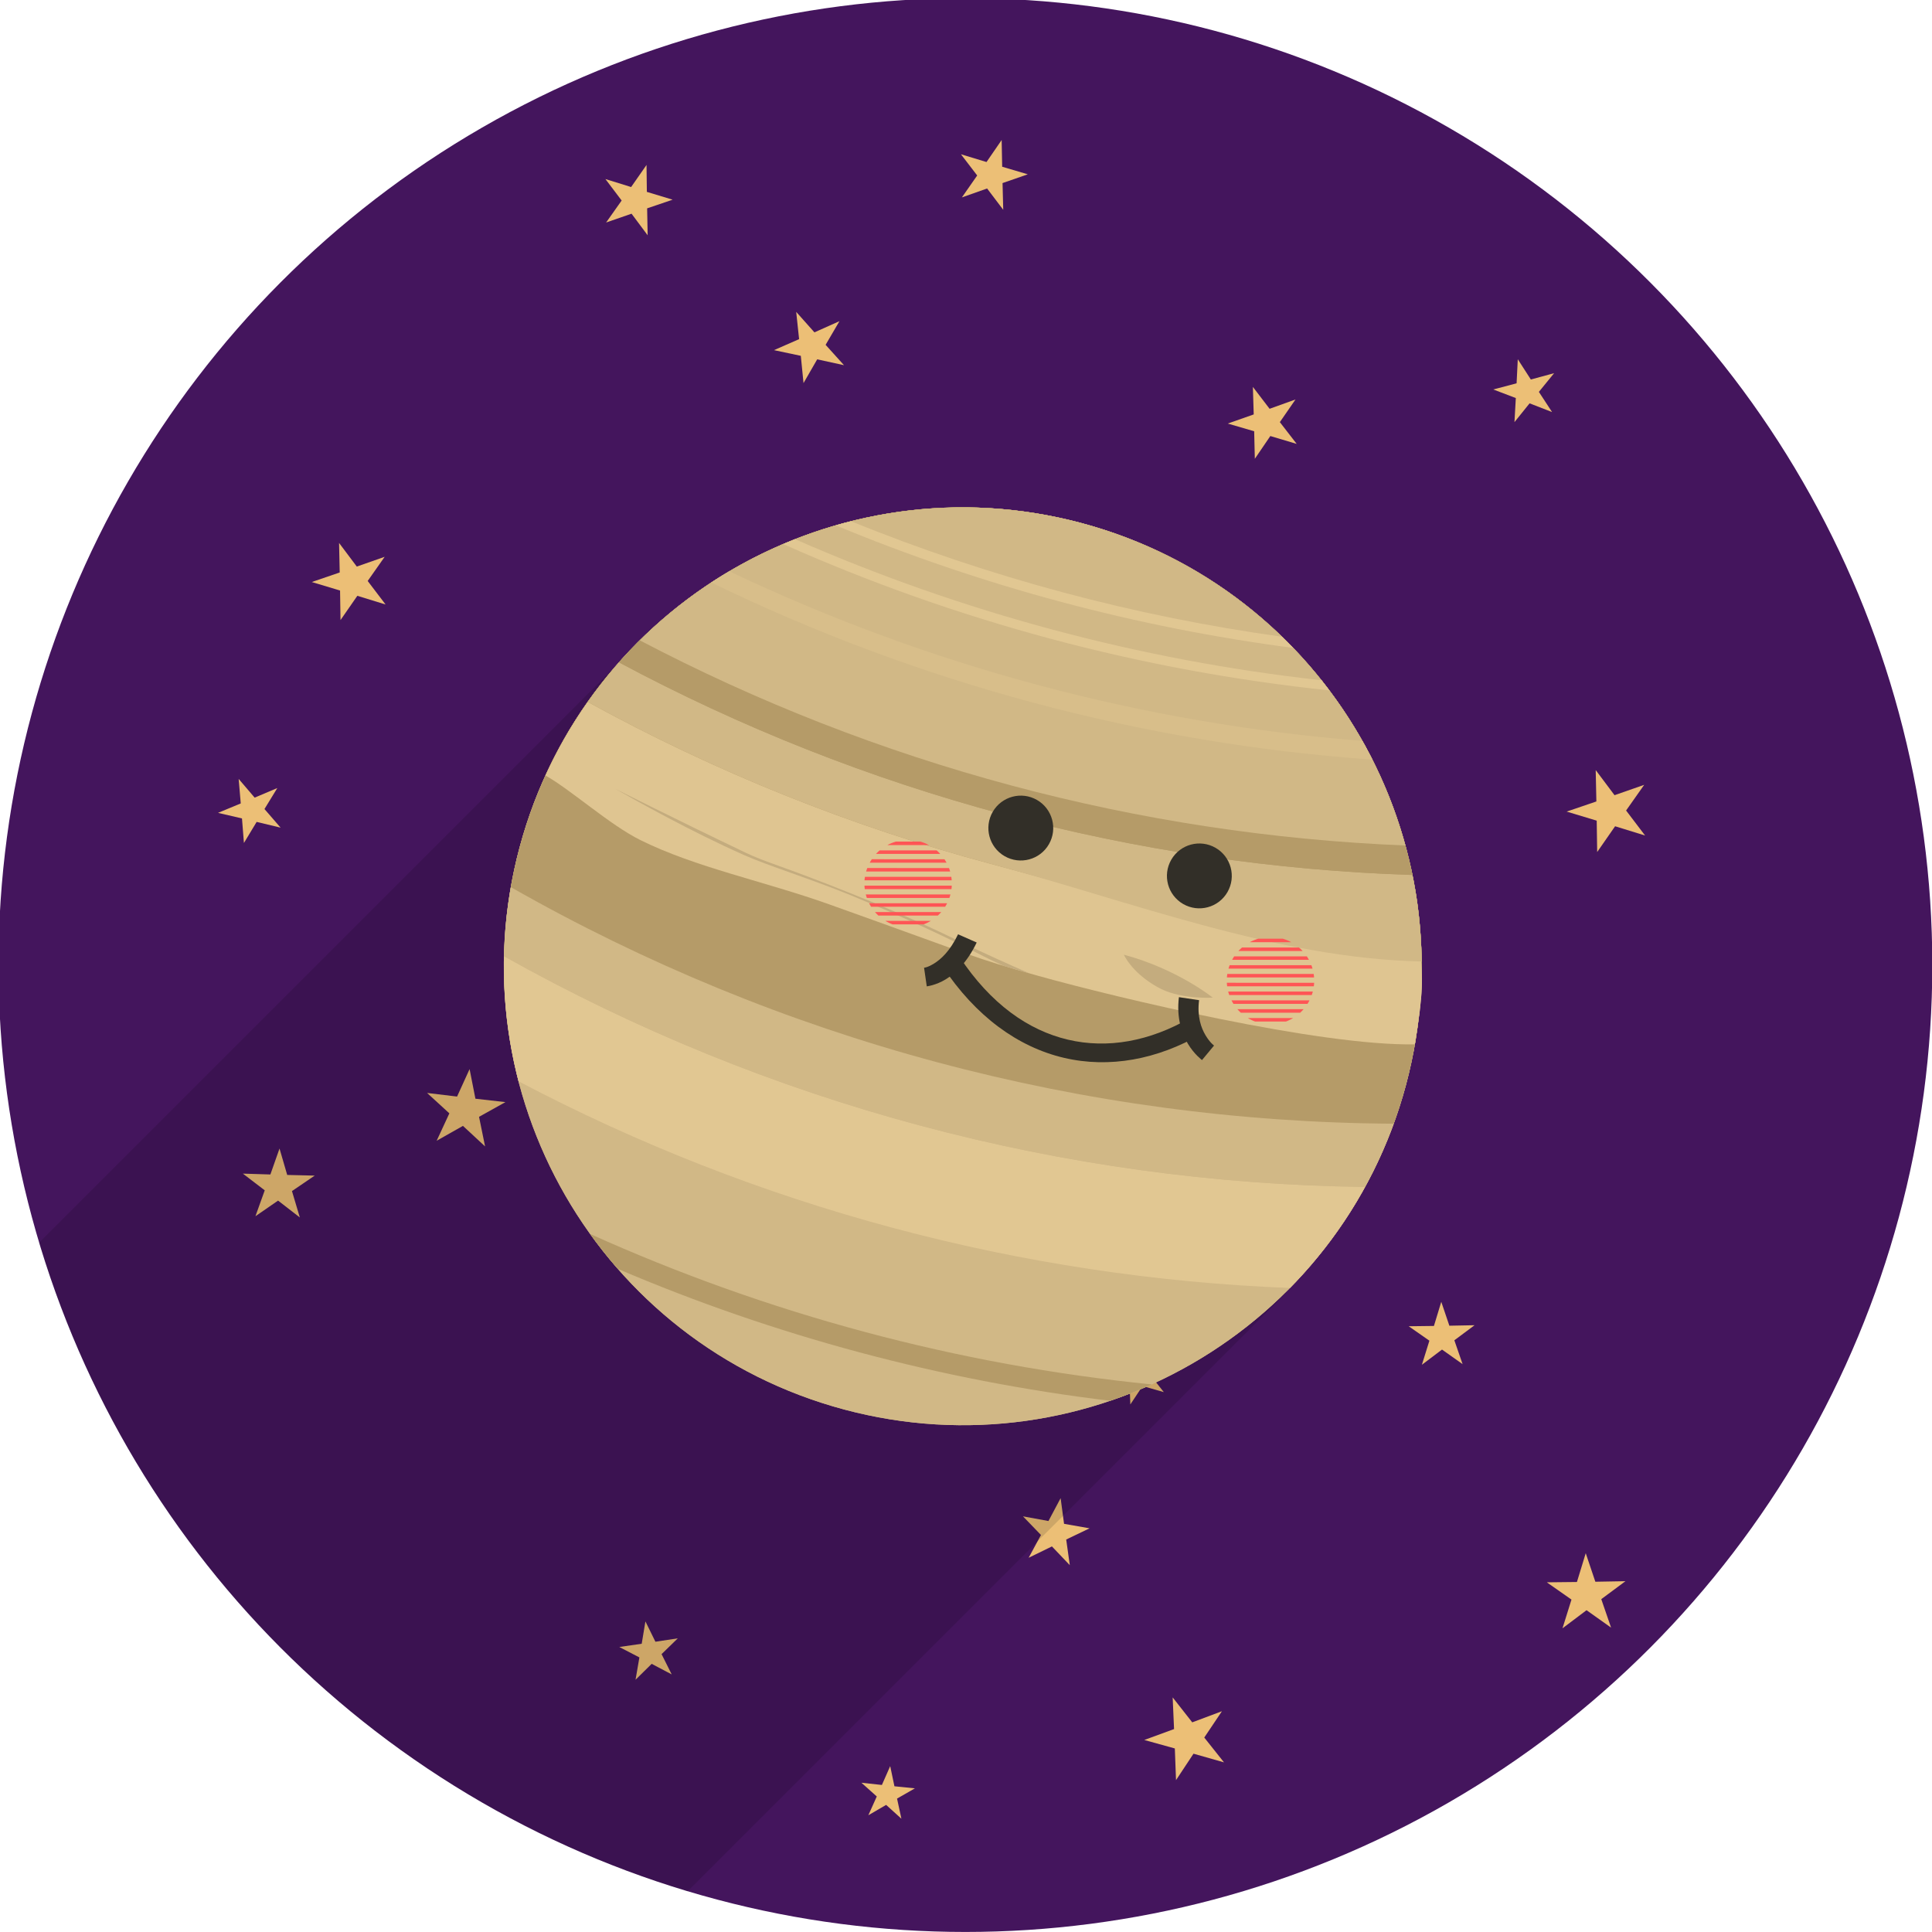 <svg xmlns:dc="http://purl.org/dc/elements/1.1/" xmlns:cc="http://creativecommons.org/ns#" xmlns:rdf="http://www.w3.org/1999/02/22-rdf-syntax-ns#" xmlns:svg="http://www.w3.org/2000/svg" xmlns="http://www.w3.org/2000/svg" xmlns:xlink="http://www.w3.org/1999/xlink" version="1.1" id="svg5553" viewBox="147.28 37.04 85.75 85.75">
  <defs id="defs5547">
    <radialGradient xlink:href="#linearGradient1459" id="radialGradient14804" gradientUnits="userSpaceOnUse" gradientTransform="matrix(1.028,0,4.1358409e-7,2.146,8.735,813.934)" cx="-258.588" cy="-310.025" fx="-258.588" fy="-310.025" r="51.93"/>
    <linearGradient id="linearGradient1459">
      <stop style="stop-color:#666666;stop-opacity:0" offset="0" id="stop1455"/>
      <stop style="stop-color:#343434;stop-opacity:0.294" offset="1" id="stop1457"/>
    </linearGradient>
    <radialGradient xlink:href="#linearGradient1459" id="radialGradient15142" gradientUnits="userSpaceOnUse" gradientTransform="matrix(0.85,0,3.4196675e-7,1.774,3162.52,291.287)" cx="-258.588" cy="-310.025" fx="-258.588" fy="-310.025" r="51.93"/>
  </defs>
  <g id="layer1">
    <g id="g18121" transform="matrix(0.253,0,0,0.253,214.052,122.879)">
     
      <g id="g18325">
        <circle style="fill:#44155d;fill-opacity:1;stroke:none;stroke-width:2.646;stroke-linecap:round;stroke-linejoin:bevel;stroke-miterlimit:4;stroke-dasharray:none" id="circle14262" cx="-94.562" cy="-169.986" r="169.627"/>
        <path style="color:#000000;clip-rule:nonzero;display:inline;overflow:visible;visibility:visible;isolation:auto;mix-blend-mode:normal;color-interpolation:sRGB;color-interpolation-filters:linearRGB;solid-color:#000000;solid-opacity:1;vector-effect:none;fill:#ecbf76;fill-opacity:1;fill-rule:nonzero;stroke:none;stroke-width:0.787;stroke-linecap:round;stroke-linejoin:round;stroke-miterlimit:10;stroke-dasharray:none;stroke-dashoffset:0;stroke-opacity:1;color-rendering:auto;image-rendering:auto;shape-rendering:auto;text-rendering:auto;enable-background:accumulate" id="use14268" d="m -150.303,-298.01 -2.825,-3.786 -4.464,1.546 2.728,-3.857 -2.85,-3.768 4.511,1.403 2.702,-3.875 0.06,4.724 4.521,1.371 -4.474,1.517 z"/>
        <path style="color:#000000;clip-rule:nonzero;display:inline;overflow:visible;visibility:visible;isolation:auto;mix-blend-mode:normal;color-interpolation:sRGB;color-interpolation-filters:linearRGB;solid-color:#000000;solid-opacity:1;vector-effect:none;fill:#ecbf76;fill-opacity:1;fill-rule:nonzero;stroke:none;stroke-width:0.801;stroke-linecap:round;stroke-linejoin:round;stroke-miterlimit:10;stroke-dasharray:none;stroke-dashoffset:0;stroke-opacity:1;color-rendering:auto;image-rendering:auto;shape-rendering:auto;text-rendering:auto;enable-background:accumulate" id="use14270" d="m -115.86,-275.219 -4.699,-1.026 -2.4,4.168 -0.476,-4.786 -4.705,-0.995 4.405,-1.931 -0.508,-4.782 3.198,3.592 4.39,-1.963 -2.428,4.152 z"/>
        <path style="color:#000000;clip-rule:nonzero;display:inline;overflow:visible;visibility:visible;isolation:auto;mix-blend-mode:normal;color-interpolation:sRGB;color-interpolation-filters:linearRGB;solid-color:#000000;solid-opacity:1;vector-effect:none;fill:#ecbf76;fill-opacity:1;fill-rule:nonzero;stroke:none;stroke-width:0.719;stroke-linecap:round;stroke-linejoin:round;stroke-miterlimit:10;stroke-dasharray:none;stroke-dashoffset:0;stroke-opacity:1;color-rendering:auto;image-rendering:auto;shape-rendering:auto;text-rendering:auto;enable-background:accumulate" id="use14272" d="m -214.697,-194.09 -4.2,-1.007 -2.232,3.698 -0.34,-4.306 -4.206,-0.98 3.99,-1.653 -0.368,-4.303 2.806,3.284 3.978,-1.682 -2.256,3.683 z"/>
        <path style="color:#000000;clip-rule:nonzero;display:inline;overflow:visible;visibility:visible;isolation:auto;mix-blend-mode:normal;color-interpolation:sRGB;color-interpolation-filters:linearRGB;solid-color:#000000;solid-opacity:1;vector-effect:none;fill:#ecbf76;fill-opacity:1;fill-rule:nonzero;stroke:none;stroke-width:0.803;stroke-linecap:round;stroke-linejoin:round;stroke-miterlimit:10;stroke-dasharray:none;stroke-dashoffset:0;stroke-opacity:1;color-rendering:auto;image-rendering:auto;shape-rendering:auto;text-rendering:auto;enable-background:accumulate" id="use14274" d="m -211.323,-125.706 -3.815,-2.956 -3.972,2.741 1.632,-4.542 -3.834,-2.931 4.824,0.15 1.603,-4.552 1.349,4.634 4.825,0.115 -3.99,2.715 z"/>
        <path style="color:#000000;clip-rule:nonzero;display:inline;overflow:visible;visibility:visible;isolation:auto;mix-blend-mode:normal;color-interpolation:sRGB;color-interpolation-filters:linearRGB;solid-color:#000000;solid-opacity:1;vector-effect:none;fill:#ecbf76;fill-opacity:1;fill-rule:nonzero;stroke:none;stroke-width:0.661;stroke-linecap:round;stroke-linejoin:round;stroke-miterlimit:10;stroke-dasharray:none;stroke-dashoffset:0;stroke-opacity:1;color-rendering:auto;image-rendering:auto;shape-rendering:auto;text-rendering:auto;enable-background:accumulate" id="use14276" d="m -146.082,-45.542 -3.515,-1.853 -2.83,2.789 0.676,-3.915 -3.527,-1.83 3.933,-0.567 0.65,-3.92 1.754,3.565 3.928,-0.595 -2.848,2.77 z"/>
        <path style="color:#000000;clip-rule:nonzero;display:inline;overflow:visible;visibility:visible;isolation:auto;mix-blend-mode:normal;color-interpolation:sRGB;color-interpolation-filters:linearRGB;solid-color:#000000;solid-opacity:1;vector-effect:none;fill:#ecbf76;fill-opacity:1;fill-rule:nonzero;stroke:none;stroke-width:0.604;stroke-linecap:round;stroke-linejoin:round;stroke-miterlimit:10;stroke-dasharray:none;stroke-dashoffset:0;stroke-opacity:1;color-rendering:auto;image-rendering:auto;shape-rendering:auto;text-rendering:auto;enable-background:accumulate" id="use14278" d="m -127.142,-107.874 -2.173,-2.905 -3.427,1.191 2.092,-2.965 -2.192,-2.891 3.466,1.074 2.072,-2.978 0.05,3.628 3.473,1.049 -3.435,1.169 z"/>
        <path style="color:#000000;clip-rule:nonzero;display:inline;overflow:visible;visibility:visible;isolation:auto;mix-blend-mode:normal;color-interpolation:sRGB;color-interpolation-filters:linearRGB;solid-color:#000000;solid-opacity:1;vector-effect:none;fill:#ecbf76;fill-opacity:1;fill-rule:nonzero;stroke:none;stroke-width:0.646;stroke-linecap:round;stroke-linejoin:round;stroke-miterlimit:10;stroke-dasharray:none;stroke-dashoffset:0;stroke-opacity:1;color-rendering:auto;image-rendering:auto;shape-rendering:auto;text-rendering:auto;enable-background:accumulate" id="use14280" d="m -59.752,-95.063 -3.728,-1.067 -2.146,3.23 -0.137,-3.876 -3.735,-1.043 3.644,-1.328 -0.162,-3.875 2.389,3.055 3.634,-1.354 -2.167,3.216 z"/>
        <path style="color:#000000;clip-rule:nonzero;display:inline;overflow:visible;visibility:visible;isolation:auto;mix-blend-mode:normal;color-interpolation:sRGB;color-interpolation-filters:linearRGB;solid-color:#000000;solid-opacity:1;vector-effect:none;fill:#ecbf76;fill-opacity:1;fill-rule:nonzero;stroke:none;stroke-width:0.757;stroke-linecap:round;stroke-linejoin:round;stroke-miterlimit:10;stroke-dasharray:none;stroke-dashoffset:0;stroke-opacity:1;color-rendering:auto;image-rendering:auto;shape-rendering:auto;text-rendering:auto;enable-background:accumulate" id="use14282" d="m -76.244,-64.703 -3.135,-3.291 -4.086,1.991 2.162,-3.998 -3.156,-3.271 4.471,0.821 2.135,-4.013 0.601,4.505 4.476,0.788 -4.099,1.964 z"/>
        <path style="color:#000000;clip-rule:nonzero;display:inline;overflow:visible;visibility:visible;isolation:auto;mix-blend-mode:normal;color-interpolation:sRGB;color-interpolation-filters:linearRGB;solid-color:#000000;solid-opacity:1;vector-effect:none;fill:#ecbf76;fill-opacity:1;fill-rule:nonzero;stroke:none;stroke-width:0.863;stroke-linecap:round;stroke-linejoin:round;stroke-miterlimit:10;stroke-dasharray:none;stroke-dashoffset:0;stroke-opacity:1;color-rendering:auto;image-rendering:auto;shape-rendering:auto;text-rendering:auto;enable-background:accumulate" id="use14284" d="m -196.278,-233.237 -4.953,-1.525 -2.953,4.258 -0.08,-5.182 -4.963,-1.492 4.903,-1.677 -0.114,-5.181 3.11,4.145 4.891,-1.712 -2.981,4.239 z"/>
        <path style="color:#000000;clip-rule:nonzero;display:inline;overflow:visible;visibility:visible;isolation:auto;mix-blend-mode:normal;color-interpolation:sRGB;color-interpolation-filters:linearRGB;solid-color:#000000;solid-opacity:1;vector-effect:none;fill:#ecbf76;fill-opacity:1;fill-rule:nonzero;stroke:none;stroke-width:0.882;stroke-linecap:round;stroke-linejoin:round;stroke-miterlimit:10;stroke-dasharray:none;stroke-dashoffset:0;stroke-opacity:1;color-rendering:auto;image-rendering:auto;shape-rendering:auto;text-rendering:auto;enable-background:accumulate" id="use14286" d="m -178.824,-138.167 -3.882,-3.604 -4.611,2.609 2.228,-4.806 -3.906,-3.579 5.259,0.634 2.196,-4.821 1.022,5.198 5.264,0.597 -4.628,2.579 z"/>
        <path style="color:#000000;clip-rule:nonzero;display:inline;overflow:visible;visibility:visible;isolation:auto;mix-blend-mode:normal;color-interpolation:sRGB;color-interpolation-filters:linearRGB;solid-color:#000000;solid-opacity:1;vector-effect:none;fill:#ecbf76;fill-opacity:1;fill-rule:nonzero;stroke:none;stroke-width:0.926;stroke-linecap:round;stroke-linejoin:round;stroke-miterlimit:10;stroke-dasharray:none;stroke-dashoffset:0;stroke-opacity:1;color-rendering:auto;image-rendering:auto;shape-rendering:auto;text-rendering:auto;enable-background:accumulate" id="use14288" d="m -49.194,-30.111 -5.349,-1.521 -3.069,4.638 -0.207,-5.558 -5.359,-1.486 5.222,-1.913 -0.243,-5.556 3.434,4.375 5.208,-1.951 -3.1,4.618 z"/>
        <path style="color:#000000;clip-rule:nonzero;display:inline;overflow:visible;visibility:visible;isolation:auto;mix-blend-mode:normal;color-interpolation:sRGB;color-interpolation-filters:linearRGB;solid-color:#000000;solid-opacity:1;vector-effect:none;fill:#ecbf76;fill-opacity:1;fill-rule:nonzero;stroke:none;stroke-width:0.602;stroke-linecap:round;stroke-linejoin:round;stroke-miterlimit:10;stroke-dasharray:none;stroke-dashoffset:0;stroke-opacity:1;color-rendering:auto;image-rendering:auto;shape-rendering:auto;text-rendering:auto;enable-background:accumulate" id="use14290" d="m -105.787,-20.224 -2.678,-2.426 -3.123,1.818 1.48,-3.296 -2.694,-2.408 3.592,0.389 1.458,-3.306 0.741,3.537 3.595,0.363 -3.135,1.797 z"/>
        <path style="color:#000000;clip-rule:nonzero;display:inline;overflow:visible;visibility:visible;isolation:auto;mix-blend-mode:normal;color-interpolation:sRGB;color-interpolation-filters:linearRGB;solid-color:#000000;solid-opacity:1;vector-effect:none;fill:#ecbf76;fill-opacity:1;fill-rule:nonzero;stroke:none;stroke-width:0.879;stroke-linecap:round;stroke-linejoin:round;stroke-miterlimit:10;stroke-dasharray:none;stroke-dashoffset:0;stroke-opacity:1;color-rendering:auto;image-rendering:auto;shape-rendering:auto;text-rendering:auto;enable-background:accumulate" id="use14292" d="m 18.713,-53.747 -4.306,-3.059 -4.219,3.178 1.578,-5.04 -4.326,-3.03 5.281,-0.056 1.545,-5.051 1.686,5.005 5.281,-0.094 -4.24,3.15 z"/>
        <path style="color:#000000;clip-rule:nonzero;display:inline;overflow:visible;visibility:visible;isolation:auto;mix-blend-mode:normal;color-interpolation:sRGB;color-interpolation-filters:linearRGB;solid-color:#000000;solid-opacity:1;vector-effect:none;fill:#ecbf76;fill-opacity:1;fill-rule:nonzero;stroke:none;stroke-width:0.705;stroke-linecap:round;stroke-linejoin:round;stroke-miterlimit:10;stroke-dasharray:none;stroke-dashoffset:0;stroke-opacity:1;color-rendering:auto;image-rendering:auto;shape-rendering:auto;text-rendering:auto;enable-background:accumulate" id="use14294" d="m 8.361,-266.995 -3.945,-1.531 -2.654,3.296 0.237,-4.225 -3.955,-1.505 4.091,-1.08 0.209,-4.226 2.291,3.557 4.084,-1.109 -2.675,3.279 z"/>
        <path style="color:#000000;clip-rule:nonzero;display:inline;overflow:visible;visibility:visible;isolation:auto;mix-blend-mode:normal;color-interpolation:sRGB;color-interpolation-filters:linearRGB;solid-color:#000000;solid-opacity:1;vector-effect:none;fill:#ecbf76;fill-opacity:1;fill-rule:nonzero;stroke:none;stroke-width:0.804;stroke-linecap:round;stroke-linejoin:round;stroke-miterlimit:10;stroke-dasharray:none;stroke-dashoffset:0;stroke-opacity:1;color-rendering:auto;image-rendering:auto;shape-rendering:auto;text-rendering:auto;enable-background:accumulate" id="use14296" d="m -36.438,-261.408 -4.628,-1.383 -2.719,3.992 -0.115,-4.829 -4.637,-1.352 4.557,-1.601 -0.147,-4.828 2.931,3.839 4.545,-1.634 -2.745,3.974 z"/>
        <path style="color:#000000;clip-rule:nonzero;display:inline;overflow:visible;visibility:visible;isolation:auto;mix-blend-mode:normal;color-interpolation:sRGB;color-interpolation-filters:linearRGB;solid-color:#000000;solid-opacity:1;vector-effect:none;fill:#ecbf76;fill-opacity:1;fill-rule:nonzero;stroke:none;stroke-width:0.781;stroke-linecap:round;stroke-linejoin:round;stroke-miterlimit:10;stroke-dasharray:none;stroke-dashoffset:0;stroke-opacity:1;color-rendering:auto;image-rendering:auto;shape-rendering:auto;text-rendering:auto;enable-background:accumulate" id="use14298" d="m -87.923,-302.478 -2.829,-3.74 -4.422,1.564 2.683,-3.847 -2.854,-3.722 4.488,1.363 2.658,-3.864 0.09,4.689 4.497,1.331 -4.432,1.535 z"/>
        <path style="color:#000000;clip-rule:nonzero;display:inline;overflow:visible;visibility:visible;isolation:auto;mix-blend-mode:normal;color-interpolation:sRGB;color-interpolation-filters:linearRGB;solid-color:#000000;solid-opacity:1;vector-effect:none;fill:#ecbf76;fill-opacity:1;fill-rule:nonzero;stroke:none;stroke-width:0.917;stroke-linecap:round;stroke-linejoin:round;stroke-miterlimit:10;stroke-dasharray:none;stroke-dashoffset:0;stroke-opacity:1;color-rendering:auto;image-rendering:auto;shape-rendering:auto;text-rendering:auto;enable-background:accumulate" id="use14300" d="m 24.679,-192.707 -5.263,-1.625 -3.143,4.524 -0.081,-5.508 -5.274,-1.591 5.214,-1.778 -0.117,-5.507 3.303,4.409 5.201,-1.816 -3.172,4.503 z"/>
        <path style="color:#000000;clip-rule:nonzero;display:inline;overflow:visible;visibility:visible;isolation:auto;mix-blend-mode:normal;color-interpolation:sRGB;color-interpolation-filters:linearRGB;solid-color:#000000;solid-opacity:1;vector-effect:none;fill:#ecbf76;fill-opacity:1;fill-rule:nonzero;stroke:none;stroke-width:0.737;stroke-linecap:round;stroke-linejoin:round;stroke-miterlimit:10;stroke-dasharray:none;stroke-dashoffset:0;stroke-opacity:1;color-rendering:auto;image-rendering:auto;shape-rendering:auto;text-rendering:auto;enable-background:accumulate" id="use14302" d="m -7.336,-99.972 -3.611,-2.557 -3.53,2.667 1.316,-4.224 -3.628,-2.533 4.424,-0.054 1.288,-4.233 1.419,4.191 4.424,-0.086 -3.548,2.644 z"/>
        <path id="path14614" style="fill:#000000;fill-opacity:0.13;stroke:none;stroke-width:4.872;stroke-linecap:round;stroke-linejoin:bevel;stroke-miterlimit:4;stroke-dasharray:none" d="m -152.017,-226.327 -105.034,105.034 a 169.627,169.627 0 0 0 113.77,113.788 L -38.238,-112.548 Z"/>
        <g id="use14658" transform="matrix(1.602,0,0,1.602,1712.537,-1016.015)">
          <path style="color:#000000;font-style:normal;font-variant:normal;font-weight:normal;font-stretch:normal;font-size:medium;line-height:normal;font-family:sans-serif;font-variant-ligatures:normal;font-variant-position:normal;font-variant-caps:normal;font-variant-numeric:normal;font-variant-alternates:normal;font-variant-east-asian:normal;font-feature-settings:normal;font-variation-settings:normal;text-indent:0;text-align:start;text-decoration:none;text-decoration-line:none;text-decoration-style:solid;text-decoration-color:#000000;letter-spacing:normal;word-spacing:normal;text-transform:none;writing-mode:lr-tb;direction:ltr;text-orientation:mixed;dominant-baseline:auto;baseline-shift:baseline;text-anchor:start;white-space:normal;shape-padding:0;shape-margin:0;inline-size:0;clip-rule:nonzero;display:inline;overflow:visible;visibility:visible;opacity:1;isolation:auto;mix-blend-mode:normal;color-interpolation:sRGB;color-interpolation-filters:linearRGB;solid-color:#000000;solid-opacity:1;vector-effect:none;fill:#d1b886;fill-opacity:1;fill-rule:nonzero;stroke:none;stroke-width:0.26;stroke-linecap:butt;stroke-linejoin:miter;stroke-miterlimit:4;stroke-dasharray:none;stroke-dashoffset:0;stroke-opacity:1;color-rendering:auto;image-rendering:auto;shape-rendering:auto;text-rendering:auto;enable-background:accumulate;stop-color:#000000;stop-opacity:1" d="m -902.906,802.273 c 0,27.749 -22.495,50.244 -50.244,50.244 -27.749,0 -50.244,-22.495 -50.244,-50.244 0,-27.749 22.495,-50.244 50.244,-50.244 27.749,0 50.244,22.495 50.244,50.244 z" id="circle14976" transform="rotate(15)"/>
          <path style="color:#000000;font-style:normal;font-variant:normal;font-weight:normal;font-stretch:normal;font-size:medium;line-height:normal;font-family:sans-serif;font-variant-ligatures:normal;font-variant-position:normal;font-variant-caps:normal;font-variant-numeric:normal;font-variant-alternates:normal;font-variant-east-asian:normal;font-feature-settings:normal;font-variation-settings:normal;text-indent:0;text-align:start;text-decoration:none;text-decoration-line:none;text-decoration-style:solid;text-decoration-color:#000000;letter-spacing:normal;word-spacing:normal;text-transform:none;writing-mode:lr-tb;direction:ltr;text-orientation:mixed;dominant-baseline:auto;baseline-shift:baseline;text-anchor:start;white-space:normal;shape-padding:0;shape-margin:0;inline-size:0;clip-rule:nonzero;display:inline;overflow:visible;visibility:visible;opacity:1;isolation:auto;mix-blend-mode:normal;color-interpolation:sRGB;color-interpolation-filters:linearRGB;solid-color:#000000;solid-opacity:1;vector-effect:none;fill:#e2c894;fill-opacity:0.935;fill-rule:nonzero;stroke:none;stroke-width:1.023;stroke-linecap:butt;stroke-linejoin:miter;stroke-miterlimit:4;stroke-dasharray:none;stroke-dashoffset:0;stroke-opacity:1;color-rendering:auto;image-rendering:auto;shape-rendering:auto;text-rendering:auto;enable-background:accumulate;stop-color:#000000;stop-opacity:1" d="m -1080.057,542.226 c -0.022,0.068 -0.043,0.135 -0.065,0.203 0.022,-0.068 0.043,-0.135 0.065,-0.203 z m -0.74,2.338 c -0.029,0.084 -0.058,0.167 -0.087,0.251 0.029,-0.084 0.058,-0.167 0.087,-0.251 z m -0.203,0.579 c -0.027,0.075 -0.054,0.15 -0.082,0.225 0.027,-0.075 0.055,-0.15 0.082,-0.225 z m -97.352,-21.462 c -0.019,0.204 -0.036,0.407 -0.052,0.611 0.016,-0.204 0.033,-0.407 0.052,-0.611 z m -0.052,0.611 c -0.016,0.204 -0.031,0.408 -0.045,0.612 0.014,-0.204 0.029,-0.408 0.045,-0.612 z m -0.123,2.143 c -0.01,0.236 -0.016,0.473 -0.021,0.709 0.01,-0.236 0.012,-0.473 0.021,-0.709 z m -0.021,0.709 c -0.101,4.616 0.435,9.225 1.592,13.695 13.015,6.856 26.756,12.238 40.965,16.045 14.21,3.807 28.8,6.017 43.5,6.587 3.238,-3.293 6.006,-7.016 8.227,-11.065 -16.459,-0.203 -32.827,-2.461 -48.726,-6.721 -15.899,-4.26 -31.203,-10.489 -45.558,-18.541 z" id="path14978"/>
          <path style="color:#000000;font-style:normal;font-variant:normal;font-weight:normal;font-stretch:normal;font-size:medium;line-height:normal;font-family:sans-serif;font-variant-ligatures:normal;font-variant-position:normal;font-variant-caps:normal;font-variant-numeric:normal;font-variant-alternates:normal;font-variant-east-asian:normal;font-feature-settings:normal;font-variation-settings:normal;text-indent:0;text-align:start;text-decoration:none;text-decoration-line:none;text-decoration-style:solid;text-decoration-color:#000000;letter-spacing:normal;word-spacing:normal;text-transform:none;writing-mode:lr-tb;direction:ltr;text-orientation:mixed;dominant-baseline:auto;baseline-shift:baseline;text-anchor:start;white-space:normal;shape-padding:0;shape-margin:0;inline-size:0;clip-rule:nonzero;display:inline;overflow:visible;visibility:visible;opacity:1;isolation:auto;mix-blend-mode:normal;color-interpolation:sRGB;color-interpolation-filters:linearRGB;solid-color:#000000;solid-opacity:1;vector-effect:none;fill:#d1b886;fill-opacity:1;fill-rule:nonzero;stroke:none;stroke-width:1.023;stroke-linecap:butt;stroke-linejoin:miter;stroke-miterlimit:4;stroke-dasharray:none;stroke-dashoffset:0;stroke-opacity:1;color-rendering:auto;image-rendering:auto;shape-rendering:auto;text-rendering:auto;enable-background:accumulate;stop-color:#000000;stop-opacity:1" d="m -1177.805,519.577 c -0.438,2.5 -0.686,5.029 -0.741,7.567 14.355,8.053 29.659,14.282 45.558,18.541 15.899,4.26 32.267,6.518 48.726,6.721 1.22,-2.225 2.27,-4.54 3.141,-6.923 -16.889,-0.099 -33.695,-2.362 -50.008,-6.733 -16.313,-4.371 -31.999,-10.815 -46.675,-19.173 z" id="path14980"/>
          <path style="color:#000000;font-style:normal;font-variant:normal;font-weight:normal;font-stretch:normal;font-size:medium;line-height:normal;font-family:sans-serif;font-variant-ligatures:normal;font-variant-position:normal;font-variant-caps:normal;font-variant-numeric:normal;font-variant-alternates:normal;font-variant-east-asian:normal;font-feature-settings:normal;font-variation-settings:normal;text-indent:0;text-align:start;text-decoration:none;text-decoration-line:none;text-decoration-style:solid;text-decoration-color:#000000;letter-spacing:normal;word-spacing:normal;text-transform:none;writing-mode:lr-tb;direction:ltr;text-orientation:mixed;dominant-baseline:auto;baseline-shift:baseline;text-anchor:start;white-space:normal;shape-padding:0;shape-margin:0;inline-size:0;clip-rule:nonzero;display:inline;overflow:visible;visibility:visible;opacity:1;isolation:auto;mix-blend-mode:normal;color-interpolation:sRGB;color-interpolation-filters:linearRGB;solid-color:#000000;solid-opacity:1;vector-effect:none;fill:#b59b68;fill-opacity:1;fill-rule:nonzero;stroke:none;stroke-width:1.023;stroke-linecap:butt;stroke-linejoin:miter;stroke-miterlimit:4;stroke-dasharray:none;stroke-dashoffset:0;stroke-opacity:1;color-rendering:auto;image-rendering:auto;shape-rendering:auto;text-rendering:auto;enable-background:accumulate;stop-color:#000000;stop-opacity:1" d="m -1169.122,557.556 c 0.952,1.325 1.968,2.603 3.045,3.829 8.585,3.664 17.419,6.715 26.435,9.131 9.017,2.416 18.193,4.19 27.46,5.31 1.545,-0.524 3.064,-1.123 4.551,-1.794 -10.609,-1.065 -21.114,-2.987 -31.413,-5.747 -10.299,-2.76 -20.357,-6.348 -30.077,-10.729 z" id="path14982"/>
          <path style="color:#000000;font-style:normal;font-variant:normal;font-weight:normal;font-stretch:normal;font-size:medium;line-height:normal;font-family:sans-serif;font-variant-ligatures:normal;font-variant-position:normal;font-variant-caps:normal;font-variant-numeric:normal;font-variant-alternates:normal;font-variant-east-asian:normal;font-feature-settings:normal;font-variation-settings:normal;text-indent:0;text-align:start;text-decoration:none;text-decoration-line:none;text-decoration-style:solid;text-decoration-color:#000000;letter-spacing:normal;word-spacing:normal;text-transform:none;writing-mode:lr-tb;direction:ltr;text-orientation:mixed;dominant-baseline:auto;baseline-shift:baseline;text-anchor:start;white-space:normal;shape-padding:0;shape-margin:0;inline-size:0;clip-rule:nonzero;display:inline;overflow:visible;visibility:visible;opacity:1;isolation:auto;mix-blend-mode:normal;color-interpolation:sRGB;color-interpolation-filters:linearRGB;solid-color:#000000;solid-opacity:1;vector-effect:none;fill:#b59b68;fill-opacity:1;fill-rule:nonzero;stroke:none;stroke-width:1.023;stroke-linecap:butt;stroke-linejoin:miter;stroke-miterlimit:4;stroke-dasharray:none;stroke-dashoffset:0;stroke-opacity:1;color-rendering:auto;image-rendering:auto;shape-rendering:auto;text-rendering:auto;enable-background:accumulate;stop-color:#000000;stop-opacity:1" d="m -1115.435,479.678 c -26.773,-7.101 -54.243,8.806 -61.412,35.561 -0.383,1.431 -0.703,2.878 -0.959,4.337 14.675,8.358 30.362,14.802 46.675,19.173 16.314,4.371 33.12,6.634 50.009,6.733 0.508,-1.391 0.955,-2.805 1.338,-4.235 7.182,-26.803 -8.724,-54.354 -35.528,-61.536 -0.041,-0.011 -0.082,-0.022 -0.123,-0.033 z" id="path14984"/>
          <path style="color:#000000;font-style:normal;font-variant:normal;font-weight:normal;font-stretch:normal;font-size:medium;line-height:normal;font-family:sans-serif;font-variant-ligatures:normal;font-variant-position:normal;font-variant-caps:normal;font-variant-numeric:normal;font-variant-alternates:normal;font-variant-east-asian:normal;font-feature-settings:normal;font-variation-settings:normal;text-indent:0;text-align:start;text-decoration:none;text-decoration-line:none;text-decoration-style:solid;text-decoration-color:#000000;letter-spacing:normal;word-spacing:normal;text-transform:none;writing-mode:lr-tb;direction:ltr;text-orientation:mixed;dominant-baseline:auto;baseline-shift:baseline;text-anchor:start;white-space:normal;shape-padding:0;shape-margin:0;inline-size:0;clip-rule:nonzero;display:inline;overflow:visible;visibility:visible;opacity:1;isolation:auto;mix-blend-mode:normal;color-interpolation:sRGB;color-interpolation-filters:linearRGB;solid-color:#000000;solid-opacity:1;vector-effect:none;fill:#e2c894;fill-opacity:0.935;fill-rule:nonzero;stroke:none;stroke-width:1.023;stroke-linecap:butt;stroke-linejoin:miter;stroke-miterlimit:4;stroke-dasharray:none;stroke-dashoffset:0;stroke-opacity:1;color-rendering:auto;image-rendering:auto;shape-rendering:auto;text-rendering:auto;enable-background:accumulate;stop-color:#000000;stop-opacity:1" d="m -1078.212,526.474 c -15.888,-0.332 -31.744,-5.35 -47.094,-9.463 -15.35,-4.113 -30.148,-10.062 -44.074,-17.718 -1.789,2.537 -3.339,5.235 -4.63,8.057 2.819,1.596 7.031,5.401 10.377,7.065 6.048,3.009 13.613,4.521 20.665,7.037 16.358,5.837 15.626,5.803 22.966,7.852 8.738,2.439 30.786,7.68 41.197,7.488 0.942,-5.782 0.873,-7.227 0.592,-10.319 z" id="path14986"/>
          <path style="color:#000000;font-style:normal;font-variant:normal;font-weight:normal;font-stretch:normal;font-size:medium;line-height:normal;font-family:sans-serif;font-variant-ligatures:normal;font-variant-position:normal;font-variant-caps:normal;font-variant-numeric:normal;font-variant-alternates:normal;font-variant-east-asian:normal;font-feature-settings:normal;font-variation-settings:normal;text-indent:0;text-align:start;text-decoration:none;text-decoration-line:none;text-decoration-style:solid;text-decoration-color:#000000;letter-spacing:normal;word-spacing:normal;text-transform:none;writing-mode:lr-tb;direction:ltr;text-orientation:mixed;dominant-baseline:auto;baseline-shift:baseline;text-anchor:start;white-space:normal;shape-padding:0;shape-margin:0;inline-size:0;clip-rule:nonzero;display:inline;overflow:visible;visibility:visible;opacity:1;isolation:auto;mix-blend-mode:normal;color-interpolation:sRGB;color-interpolation-filters:linearRGB;solid-color:#000000;solid-opacity:1;vector-effect:none;fill:#d1b886;fill-opacity:1;fill-rule:nonzero;stroke:none;stroke-width:1.023;stroke-linecap:butt;stroke-linejoin:miter;stroke-miterlimit:4;stroke-dasharray:none;stroke-dashoffset:0;stroke-opacity:1;color-rendering:auto;image-rendering:auto;shape-rendering:auto;text-rendering:auto;enable-background:accumulate;stop-color:#000000;stop-opacity:1" d="m -1165.959,494.966 c -1.218,1.378 -2.361,2.823 -3.421,4.326 13.926,7.656 28.724,13.605 44.074,17.718 15.35,4.113 31.374,10.378 47.262,10.71 -0.136,-4.885 -0.666,-7.672 -1.032,-9.475 -15.133,-0.489 -30.159,-2.715 -44.784,-6.633 -14.624,-3.919 -28.75,-9.504 -42.099,-16.647 z" id="path14988"/>
          <path style="color:#000000;font-style:normal;font-variant:normal;font-weight:normal;font-stretch:normal;font-size:medium;line-height:normal;font-family:sans-serif;font-variant-ligatures:normal;font-variant-position:normal;font-variant-caps:normal;font-variant-numeric:normal;font-variant-alternates:normal;font-variant-east-asian:normal;font-feature-settings:normal;font-variation-settings:normal;text-indent:0;text-align:start;text-decoration:none;text-decoration-line:none;text-decoration-style:solid;text-decoration-color:#000000;letter-spacing:normal;word-spacing:normal;text-transform:none;writing-mode:lr-tb;direction:ltr;text-orientation:mixed;dominant-baseline:auto;baseline-shift:baseline;text-anchor:start;white-space:normal;shape-padding:0;shape-margin:0;inline-size:0;clip-rule:nonzero;display:inline;overflow:visible;visibility:visible;opacity:1;isolation:auto;mix-blend-mode:normal;color-interpolation:sRGB;color-interpolation-filters:linearRGB;solid-color:#000000;solid-opacity:1;vector-effect:none;fill:#b59b68;fill-opacity:1;fill-rule:nonzero;stroke:none;stroke-width:1.023;stroke-linecap:butt;stroke-linejoin:miter;stroke-miterlimit:4;stroke-dasharray:none;stroke-dashoffset:0;stroke-opacity:1;color-rendering:auto;image-rendering:auto;shape-rendering:auto;text-rendering:auto;enable-background:accumulate;stop-color:#000000;stop-opacity:1" d="m -1114.348,479.98 c 0.154,0.044 0.307,0.09 0.46,0.136 -0.153,-0.046 -0.307,-0.091 -0.46,-0.136 z m 0.5,0.147 c 0.087,0.026 0.175,0.053 0.262,0.08 -0.087,-0.027 -0.174,-0.053 -0.262,-0.08 z m 0.96,0.299 c 0.06,0.019 0.119,0.039 0.179,0.058 -0.06,-0.019 -0.119,-0.039 -0.179,-0.058 z m 0.61,0.201 c 0.05,0.017 0.101,0.034 0.151,0.051 -0.05,-0.017 -0.101,-0.034 -0.151,-0.051 z m 0.517,0.178 c 0.071,0.025 0.142,0.05 0.213,0.074 -0.071,-0.025 -0.142,-0.05 -0.213,-0.074 z m 1.758,0.65 c 0.059,0.023 0.118,0.047 0.177,0.07 -0.059,-0.023 -0.118,-0.047 -0.177,-0.07 z m -11.44,-2.984 c -0.202,-0.028 -0.405,-0.054 -0.608,-0.08 0.203,0.025 0.405,0.052 0.608,0.08 z m 12.525,3.423 c 0.076,0.032 0.151,0.064 0.227,0.096 -0.076,-0.032 -0.151,-0.064 -0.227,-0.096 z m 0.573,0.244 c 0.072,0.031 0.145,0.063 0.217,0.095 -0.072,-0.032 -0.145,-0.063 -0.217,-0.095 z m -14.315,-3.82 c -0.203,-0.023 -0.406,-0.045 -0.609,-0.065 0.203,0.021 0.406,0.042 0.609,0.065 z m 15.115,4.175 c 0.085,0.039 0.171,0.078 0.256,0.117 -0.085,-0.039 -0.171,-0.078 -0.256,-0.117 z m -16.029,-4.27 c -0.203,-0.019 -0.407,-0.037 -0.611,-0.054 0.204,0.017 0.407,0.035 0.611,0.054 z m -1.222,-0.101 c -0.204,-0.014 -0.408,-0.027 -0.612,-0.039 0.204,0.012 0.408,0.025 0.612,0.039 z m 19.437,5.427 c 0.091,0.047 0.182,0.094 0.273,0.141 -0.091,-0.047 -0.182,-0.094 -0.273,-0.141 z m 0.273,0.141 c 0.09,0.047 0.18,0.094 0.269,0.141 -0.09,-0.047 -0.179,-0.094 -0.269,-0.141 z m 0.825,0.44 c 0.085,0.047 0.17,0.093 0.255,0.141 -0.085,-0.047 -0.17,-0.094 -0.255,-0.141 z m 0.255,0.141 c 0.09,0.049 0.179,0.099 0.268,0.149 -0.089,-0.05 -0.178,-0.1 -0.268,-0.149 z m -23.24,-6.261 c -0.204,-0.004 -0.408,-0.007 -0.613,-0.009 0.204,0.002 0.409,0.005 0.613,0.009 z m -1.533,-0.009 c -0.204,0.002 -0.409,0.005 -0.613,0.01 0.204,-0.005 0.409,-0.008 0.613,-0.01 z m -1.532,0.038 c -0.204,0.008 -0.408,0.017 -0.613,0.028 0.204,-0.011 0.408,-0.02 0.613,-0.028 z m 29.199,7.961 c 0.086,0.055 0.172,0.111 0.258,0.167 -0.086,-0.056 -0.172,-0.112 -0.258,-0.167 z m 0.556,0.363 c 0.071,0.047 0.142,0.095 0.213,0.142 -0.071,-0.048 -0.142,-0.095 -0.213,-0.142 z m 0.72,0.487 c 0.155,0.106 0.308,0.213 0.462,0.321 -0.153,-0.108 -0.307,-0.215 -0.462,-0.321 z m -33.533,-8.596 c -0.203,0.021 -0.407,0.042 -0.61,0.066 0.203,-0.023 0.406,-0.045 0.61,-0.066 z m 34.602,9.352 c 0.06,0.044 0.121,0.088 0.181,0.132 -0.06,-0.044 -0.12,-0.088 -0.181,-0.132 z m 0.427,0.315 c 0.082,0.061 0.164,0.122 0.246,0.183 -0.082,-0.061 -0.164,-0.123 -0.246,-0.183 z m 0.57,0.43 c 0.055,0.042 0.109,0.084 0.164,0.126 -0.054,-0.042 -0.109,-0.084 -0.164,-0.126 z m -37.729,-9.834 c -0.303,0.044 -0.606,0.091 -0.909,0.14 0.302,-0.05 0.606,-0.096 0.909,-0.14 z m -1.815,0.296 c -0.201,0.037 -0.402,0.074 -0.602,0.114 0.201,-0.039 0.401,-0.077 0.602,-0.114 z m 41.845,11.41 c 0.077,0.067 0.154,0.134 0.231,0.201 -0.077,-0.067 -0.154,-0.134 -0.231,-0.201 z m 0.474,0.415 c 0.072,0.064 0.144,0.128 0.216,0.193 -0.072,-0.065 -0.144,-0.129 -0.216,-0.193 z m -43.522,-11.59 c -0.2,0.042 -0.4,0.084 -0.6,0.128 0.2,-0.044 0.4,-0.087 0.6,-0.128 z m 44.498,12.477 c 0.048,0.045 0.096,0.09 0.144,0.135 -0.048,-0.045 -0.096,-0.09 -0.144,-0.135 z m -46.886,-11.921 c -0.297,0.077 -0.593,0.156 -0.888,0.239 0.295,-0.082 0.592,-0.162 0.888,-0.239 z m 47.958,12.951 c 0.13,0.129 0.26,0.259 0.389,0.39 -0.129,-0.131 -0.259,-0.261 -0.389,-0.39 z m 0.613,0.618 c 0.068,0.07 0.136,0.14 0.204,0.211 -0.068,-0.07 -0.136,-0.141 -0.204,-0.211 z m -50.93,-12.897 c -0.195,0.061 -0.39,0.123 -0.584,0.186 0.194,-0.063 0.389,-0.125 0.584,-0.186 z m -1.166,0.379 c -0.194,0.066 -0.387,0.132 -0.58,0.2 0.193,-0.068 0.386,-0.134 0.58,-0.2 z m 54.007,14.592 c 0.051,0.058 0.101,0.116 0.151,0.175 -0.05,-0.058 -0.101,-0.117 -0.151,-0.175 z m 0.549,0.641 c 0.066,0.078 0.132,0.157 0.197,0.235 -0.065,-0.079 -0.131,-0.157 -0.197,-0.235 z m -55.713,-14.826 c -0.192,0.07 -0.383,0.142 -0.574,0.214 0.191,-0.073 0.382,-0.144 0.574,-0.214 z m 56.105,15.298 c 0.065,0.079 0.129,0.158 0.194,0.238 -0.064,-0.079 -0.129,-0.159 -0.194,-0.238 z m 0.194,0.238 c 0.064,0.079 0.129,0.159 0.193,0.239 -0.064,-0.08 -0.128,-0.159 -0.193,-0.239 z m -57.445,-15.1 c -0.19,0.075 -0.38,0.151 -0.569,0.229 0.189,-0.077 0.379,-0.154 0.569,-0.229 z m 57.899,15.667 c 0.04,0.051 0.08,0.101 0.119,0.152 -0.04,-0.051 -0.079,-0.102 -0.119,-0.152 z m 0.119,0.152 c 0.063,0.081 0.126,0.161 0.188,0.242 -0.062,-0.081 -0.125,-0.162 -0.188,-0.242 z m 0.754,0.99 c 0.057,0.077 0.115,0.155 0.171,0.233 -0.057,-0.078 -0.114,-0.155 -0.171,-0.233 z m -60.47,-16.103 c -0.187,0.082 -0.374,0.165 -0.56,0.249 0.186,-0.084 0.373,-0.167 0.56,-0.249 z m 61.178,17.083 c 0.059,0.084 0.118,0.167 0.176,0.251 -0.058,-0.084 -0.117,-0.168 -0.176,-0.251 z m 0.176,0.251 c 0.058,0.084 0.117,0.168 0.174,0.252 -0.058,-0.084 -0.116,-0.168 -0.174,-0.252 z m -62.75,-16.699 c -0.185,0.088 -0.369,0.176 -0.552,0.266 0.183,-0.09 0.368,-0.179 0.552,-0.266 z m -0.828,0.402 c -0.183,0.091 -0.366,0.183 -0.547,0.276 0.182,-0.093 0.364,-0.185 0.547,-0.276 z m 64.798,18.136 c 0.044,0.069 0.087,0.138 0.131,0.207 -0.043,-0.069 -0.087,-0.138 -0.131,-0.207 z m 0.131,0.207 c 0.054,0.087 0.108,0.174 0.162,0.261 -0.054,-0.087 -0.108,-0.174 -0.162,-0.261 z m 0.322,0.522 c 0.159,0.262 0.317,0.525 0.471,0.79 -0.155,-0.265 -0.312,-0.528 -0.471,-0.79 z m 0.471,0.79 c 0.052,0.088 0.103,0.177 0.154,0.265 -0.051,-0.089 -0.102,-0.177 -0.154,-0.265 z m -68.691,-18.055 c -0.088,0.051 -0.176,0.103 -0.264,0.155 0.088,-0.052 0.176,-0.104 0.265,-0.155 0,0 -5e-4,-1.4e-4 -5e-4,-1.4e-4 z m 69.009,18.608 c 0.046,0.082 0.093,0.164 0.139,0.246 -0.046,-0.082 -0.092,-0.164 -0.139,-0.246 z m -69.273,-18.453 c -0.176,0.104 -0.351,0.209 -0.526,0.315 0.175,-0.106 0.35,-0.211 0.526,-0.315 z m -0.526,0.315 c -0.262,0.159 -0.523,0.321 -0.782,0.485 0.259,-0.164 0.52,-0.326 0.782,-0.485 z m -0.782,0.485 c -0.432,0.273 -0.859,0.553 -1.282,0.84 0.423,-0.286 0.851,-0.566 1.282,-0.84 z m -1.282,0.84 c -0.339,0.229 -0.674,0.462 -1.007,0.7 0.333,-0.237 0.668,-0.47 1.007,-0.7 z m 72.15,17.326 c 0.148,0.268 0.294,0.538 0.437,0.809 -0.143,-0.271 -0.289,-0.541 -0.437,-0.809 z m 0.437,0.809 c 0.048,0.09 0.095,0.181 0.142,0.271 -0.047,-0.091 -0.095,-0.181 -0.142,-0.271 z m 0.856,1.695 c 0.036,0.074 0.071,0.149 0.106,0.223 -0.035,-0.074 -0.071,-0.149 -0.106,-0.223 z m 0.241,0.51 c 0.042,0.089 0.083,0.179 0.125,0.269 -0.041,-0.09 -0.083,-0.179 -0.125,-0.269 z m -74.94,-19.462 c -0.166,0.12 -0.331,0.24 -0.495,0.362 0.164,-0.122 0.329,-0.242 0.495,-0.362 z m -0.495,0.362 c -0.164,0.122 -0.328,0.245 -0.49,0.368 0.163,-0.124 0.326,-0.247 0.49,-0.368 z m 75.813,19.928 c 0.042,0.093 0.083,0.187 0.124,0.28 -0.041,-0.094 -0.082,-0.187 -0.124,-0.28 z m 0.124,0.28 c 0.041,0.093 0.082,0.187 0.122,0.281 -0.04,-0.094 -0.081,-0.187 -0.122,-0.281 z m 0.122,0.281 c 0.04,0.094 0.08,0.188 0.12,0.282 -0.04,-0.094 -0.08,-0.188 -0.12,-0.282 z m 0.356,0.848 c 0.039,0.095 0.077,0.189 0.115,0.284 -0.038,-0.095 -0.077,-0.189 -0.115,-0.284 z m 0.115,0.284 c 0.038,0.095 0.076,0.19 0.114,0.285 -0.038,-0.095 -0.075,-0.19 -0.114,-0.285 z m -77.748,-20.69 c -0.241,0.19 -0.48,0.382 -0.717,0.576 0.237,-0.194 0.476,-0.386 0.717,-0.576 z m -0.717,0.577 c -0.158,0.129 -0.315,0.26 -0.472,0.391 0.156,-0.131 0.314,-0.262 0.472,-0.391 z m 79.015,21.544 c 0.07,0.192 0.14,0.384 0.208,0.577 -0.068,-0.193 -0.137,-0.385 -0.208,-0.577 z m -79.487,-21.152 c -0.157,0.131 -0.312,0.264 -0.467,0.397 0.155,-0.133 0.31,-0.266 0.467,-0.397 z m -0.467,0.397 c -0.155,0.133 -0.309,0.268 -0.462,0.403 0.153,-0.135 0.307,-0.27 0.462,-0.403 z m -0.462,0.403 c -0.153,0.135 -0.305,0.271 -0.457,0.408 0.151,-0.137 0.304,-0.273 0.457,-0.408 z m 80.745,21.278 c 0.026,0.077 0.053,0.154 0.079,0.231 -0.026,-0.077 -0.053,-0.154 -0.079,-0.231 z m 0.273,0.812 c 0.032,0.097 0.063,0.194 0.094,0.292 -0.031,-0.097 -0.062,-0.195 -0.094,-0.292 z m 0.094,0.292 c 0.031,0.098 0.062,0.195 0.092,0.293 -0.03,-0.098 -0.061,-0.195 -0.092,-0.293 z m 0.092,0.293 c 0.031,0.098 0.061,0.195 0.091,0.293 -0.03,-0.098 -0.06,-0.195 -0.091,-0.293 z m 0.091,0.293 c 0.03,0.098 0.059,0.195 0.088,0.293 -0.029,-0.098 -0.058,-0.196 -0.088,-0.293 z m 0.088,0.293 c 0.059,0.196 0.116,0.392 0.172,0.589 -0.056,-0.197 -0.114,-0.393 -0.172,-0.589 z m -81.841,-22.852 c -0.227,0.206 -0.453,0.413 -0.676,0.623 0.224,-0.21 0.449,-0.417 0.676,-0.623 z m -0.676,0.623 c -0.331,0.31 -0.657,0.625 -0.98,0.945 0.322,-0.319 0.649,-0.634 0.98,-0.945 z m -0.98,0.945 c -0.787,0.779 -1.547,1.585 -2.281,2.414 13.35,7.143 27.476,12.729 42.1,16.647 14.625,3.919 29.651,6.144 44.784,6.633 -0.221,-1.085 -0.477,-2.163 -0.769,-3.231 -14.587,-0.591 -29.064,-2.796 -43.165,-6.574 -14.101,-3.778 -27.741,-9.107 -40.669,-15.889 z m 83.834,22.463 c -0.018,-0.066 -0.036,-0.133 -0.055,-0.199 0.018,0.066 0.037,0.132 0.055,0.199 z" id="path14990"/>
          <path style="color:#000000;font-style:normal;font-variant:normal;font-weight:normal;font-stretch:normal;font-size:medium;line-height:normal;font-family:sans-serif;font-variant-ligatures:normal;font-variant-position:normal;font-variant-caps:normal;font-variant-numeric:normal;font-variant-alternates:normal;font-variant-east-asian:normal;font-feature-settings:normal;font-variation-settings:normal;text-indent:0;text-align:start;text-decoration:none;text-decoration-line:none;text-decoration-style:solid;text-decoration-color:#000000;letter-spacing:normal;word-spacing:normal;text-transform:none;writing-mode:lr-tb;direction:ltr;text-orientation:mixed;dominant-baseline:auto;baseline-shift:baseline;text-anchor:start;white-space:normal;shape-padding:0;shape-margin:0;inline-size:0;clip-rule:nonzero;display:inline;overflow:visible;visibility:visible;opacity:1;isolation:auto;mix-blend-mode:normal;color-interpolation:sRGB;color-interpolation-filters:linearRGB;solid-color:#000000;solid-opacity:1;vector-effect:none;fill:#d1b886;fill-opacity:1;fill-rule:nonzero;stroke:none;stroke-width:1.023;stroke-linecap:butt;stroke-linejoin:miter;stroke-miterlimit:4;stroke-dasharray:none;stroke-dashoffset:0;stroke-opacity:1;color-rendering:auto;image-rendering:auto;shape-rendering:auto;text-rendering:auto;enable-background:accumulate;stop-color:#000000;stop-opacity:1" d="m -1115.435,479.678 c -17.226,-4.569 -35.584,0.33 -48.244,12.874 12.928,6.782 26.568,12.11 40.669,15.889 14.101,3.779 28.578,5.983 43.165,6.575 -4.704,-17.237 -18.208,-30.679 -35.467,-35.304 -0.041,-0.011 -0.082,-0.022 -0.123,-0.033 z" id="path14992"/>
          <path style="color:#000000;font-style:normal;font-variant:normal;font-weight:normal;font-stretch:normal;font-size:medium;line-height:normal;font-family:sans-serif;font-variant-ligatures:normal;font-variant-position:normal;font-variant-caps:normal;font-variant-numeric:normal;font-variant-alternates:normal;font-variant-east-asian:normal;font-feature-settings:normal;font-variation-settings:normal;text-indent:0;text-align:start;text-decoration:none;text-decoration-line:none;text-decoration-style:solid;text-decoration-color:#000000;letter-spacing:normal;word-spacing:normal;text-transform:none;writing-mode:lr-tb;direction:ltr;text-orientation:mixed;dominant-baseline:auto;baseline-shift:baseline;text-anchor:start;white-space:normal;shape-padding:0;shape-margin:0;inline-size:0;clip-rule:nonzero;display:inline;overflow:visible;visibility:visible;opacity:1;isolation:auto;mix-blend-mode:normal;color-interpolation:sRGB;color-interpolation-filters:linearRGB;solid-color:#000000;solid-opacity:1;vector-effect:none;fill:#d8be8a;fill-opacity:1;fill-rule:nonzero;stroke:none;stroke-width:1.023;stroke-linecap:butt;stroke-linejoin:miter;stroke-miterlimit:4;stroke-dasharray:none;stroke-dashoffset:0;stroke-opacity:1;color-rendering:auto;image-rendering:auto;shape-rendering:auto;text-rendering:auto;enable-background:accumulate;stop-color:#000000;stop-opacity:1" d="m -1153.876,484.987 c -0.668,0.395 -1.327,0.805 -1.975,1.231 11.311,5.499 23.122,9.906 35.27,13.161 12.149,3.255 24.581,5.344 37.127,6.237 -0.35,-0.693 -0.715,-1.377 -1.097,-2.053 -11.999,-0.953 -23.886,-3 -35.512,-6.116 -11.627,-3.115 -22.944,-7.286 -33.812,-12.46 z" id="path14994"/>
          <path style="color:#000000;font-style:normal;font-variant:normal;font-weight:normal;font-stretch:normal;font-size:medium;line-height:normal;font-family:sans-serif;font-variant-ligatures:normal;font-variant-position:normal;font-variant-caps:normal;font-variant-numeric:normal;font-variant-alternates:normal;font-variant-east-asian:normal;font-feature-settings:normal;font-variation-settings:normal;text-indent:0;text-align:start;text-decoration:none;text-decoration-line:none;text-decoration-style:solid;text-decoration-color:#000000;letter-spacing:normal;word-spacing:normal;text-transform:none;writing-mode:lr-tb;direction:ltr;text-orientation:mixed;dominant-baseline:auto;baseline-shift:baseline;text-anchor:start;white-space:normal;shape-padding:0;shape-margin:0;inline-size:0;clip-rule:nonzero;display:inline;overflow:visible;visibility:visible;opacity:1;isolation:auto;mix-blend-mode:normal;color-interpolation:sRGB;color-interpolation-filters:linearRGB;solid-color:#000000;solid-opacity:1;vector-effect:none;fill:#e2c894;fill-opacity:0.935;fill-rule:nonzero;stroke:none;stroke-width:1.023;stroke-linecap:butt;stroke-linejoin:miter;stroke-miterlimit:4;stroke-dasharray:none;stroke-dashoffset:0;stroke-opacity:1;color-rendering:auto;image-rendering:auto;shape-rendering:auto;text-rendering:auto;enable-background:accumulate;stop-color:#000000;stop-opacity:1" d="m -1146.679,481.476 c -0.435,0.171 -0.869,0.348 -1.299,0.531 9.471,4.218 19.258,7.685 29.273,10.369 10.014,2.683 20.225,4.574 30.536,5.656 -0.281,-0.374 -0.568,-0.744 -0.859,-1.109 -9.93,-1.099 -19.762,-2.95 -29.412,-5.535 -9.65,-2.586 -19.09,-5.899 -28.238,-9.912 z" id="path14996"/>
          <path style="color:#000000;font-style:normal;font-variant:normal;font-weight:normal;font-stretch:normal;font-size:medium;line-height:normal;font-family:sans-serif;font-variant-ligatures:normal;font-variant-position:normal;font-variant-caps:normal;font-variant-numeric:normal;font-variant-alternates:normal;font-variant-east-asian:normal;font-feature-settings:normal;font-variation-settings:normal;text-indent:0;text-align:start;text-decoration:none;text-decoration-line:none;text-decoration-style:solid;text-decoration-color:#000000;letter-spacing:normal;word-spacing:normal;text-transform:none;writing-mode:lr-tb;direction:ltr;text-orientation:mixed;dominant-baseline:auto;baseline-shift:baseline;text-anchor:start;white-space:normal;shape-padding:0;shape-margin:0;inline-size:0;clip-rule:nonzero;display:inline;overflow:visible;visibility:visible;opacity:1;isolation:auto;mix-blend-mode:normal;color-interpolation:sRGB;color-interpolation-filters:linearRGB;solid-color:#000000;solid-opacity:1;vector-effect:none;fill:#e2c894;fill-opacity:0.935;fill-rule:nonzero;stroke:none;stroke-width:1.023;stroke-linecap:butt;stroke-linejoin:miter;stroke-miterlimit:4;stroke-dasharray:none;stroke-dashoffset:0;stroke-opacity:1;color-rendering:auto;image-rendering:auto;shape-rendering:auto;text-rendering:auto;enable-background:accumulate;stop-color:#000000;stop-opacity:1" d="m -1140.55,479.511 c -0.559,0.14 -1.116,0.291 -1.67,0.45 8.008,3.323 16.226,6.115 24.601,8.36 8.375,2.244 16.888,3.935 25.485,5.061 -0.4,-0.415 -0.807,-0.823 -1.222,-1.225 -8.089,-1.123 -16.101,-2.746 -23.989,-4.859 -7.888,-2.114 -15.639,-4.714 -23.205,-7.787 z" id="path14998"/>
          <path style="fill:#c4ac7e;fill-opacity:1;stroke:none;stroke-width:0.265px;stroke-linecap:butt;stroke-linejoin:miter;stroke-opacity:1" d="m -1110.68,526.973 c 5.867,1.572 9.743,4.703 9.743,4.703 0,0 -3.279,0.212 -5.651,-0.945 -1.115,-0.544 -3.111,-1.853 -4.092,-3.759 z" id="path15000"/>
          <path id="path15002" style="fill:#c4ac7e;fill-opacity:1;stroke:none;stroke-width:0.265px;stroke-linecap:butt;stroke-linejoin:miter;stroke-opacity:1" d="m -1166.399,508.791 c 2.438,1.391 8.292,4.68 14.157,7.283 2.61,1.158 7.231,2.586 11.641,4.384 6.006,2.448 11.849,5.283 13.805,6.305 0.983,0.514 1.989,0.996 2.977,1.441 0.81,0.245 1.736,0.513 2.79,0.81 -2.337,-1.025 -4.996,-2.219 -7.193,-3.287 -2.224,-1.081 -6.096,-2.961 -12.289,-5.446 -7.869,-3.157 -9.182,-3.331 -11.598,-4.485 -7.696,-3.674 -14.289,-7.005 -14.289,-7.005 z"/>
          <g id="g15020" transform="matrix(1.041,0.279,-0.279,1.041,167.679,437.596)">
            <circle r="3.295" cy="659.043" cx="-1001.227" id="circle15004" style="color:#000000;clip-rule:nonzero;display:inline;overflow:visible;visibility:visible;isolation:auto;mix-blend-mode:normal;color-interpolation:sRGB;color-interpolation-filters:linearRGB;solid-color:#000000;solid-opacity:1;vector-effect:none;fill:#322f28;fill-opacity:1;fill-rule:nonzero;stroke:none;stroke-width:0.374;stroke-linecap:round;stroke-linejoin:round;stroke-miterlimit:10;stroke-dasharray:none;stroke-dashoffset:0;stroke-opacity:1;color-rendering:auto;image-rendering:auto;shape-rendering:auto;text-rendering:auto;enable-background:accumulate" transform="rotate(15)"/>
            <circle r="3.295" cy="654.181" cx="-983.084" id="circle15006" style="color:#000000;clip-rule:nonzero;display:inline;overflow:visible;visibility:visible;isolation:auto;mix-blend-mode:normal;color-interpolation:sRGB;color-interpolation-filters:linearRGB;solid-color:#000000;solid-opacity:1;vector-effect:none;fill:#322f28;fill-opacity:1;fill-rule:nonzero;stroke:none;stroke-width:0.374;stroke-linecap:round;stroke-linejoin:round;stroke-miterlimit:10;stroke-dasharray:none;stroke-dashoffset:0;stroke-opacity:1;color-rendering:auto;image-rendering:auto;shape-rendering:auto;text-rendering:auto;enable-background:accumulate" transform="rotate(15)"/>
            <g id="g15014" transform="matrix(0.326,0,0,0.297,-759.973,375.239)" style="stroke-width:2.403">
              <path style="color:#000000;font-style:normal;font-variant:normal;font-weight:normal;font-stretch:normal;font-size:medium;line-height:normal;font-family:sans-serif;font-variant-ligatures:normal;font-variant-position:normal;font-variant-caps:normal;font-variant-numeric:normal;font-variant-alternates:normal;font-variant-east-asian:normal;font-feature-settings:normal;font-variation-settings:normal;text-indent:0;text-align:start;text-decoration:none;text-decoration-line:none;text-decoration-style:solid;text-decoration-color:#000000;letter-spacing:normal;word-spacing:normal;text-transform:none;writing-mode:lr-tb;direction:ltr;text-orientation:mixed;dominant-baseline:auto;baseline-shift:baseline;text-anchor:start;white-space:normal;shape-padding:0;shape-margin:0;inline-size:0;clip-rule:nonzero;display:inline;overflow:visible;visibility:visible;opacity:1;isolation:auto;mix-blend-mode:normal;color-interpolation:sRGB;color-interpolation-filters:linearRGB;solid-color:#000000;solid-opacity:1;vector-effect:none;fill:#322f28;fill-opacity:1;fill-rule:nonzero;stroke:none;stroke-linecap:butt;stroke-linejoin:miter;stroke-miterlimit:4;stroke-dasharray:none;stroke-dashoffset:0;stroke-opacity:1;color-rendering:auto;image-rendering:auto;shape-rendering:auto;text-rendering:auto;enable-background:accumulate;stop-color:#000000;stop-opacity:1" d="m -1092.32,55.205 c -10.312,11.346 -22.393,17.569 -35.043,17.99 -12.649,0.421 -26.127,-4.931 -39.33,-17.777 l -4.436,4.559 c 14.132,13.751 29.368,20.06 43.977,19.574 14.608,-0.486 28.331,-7.738 39.537,-20.068 z" id="path15008"/>
              <path style="color:#000000;font-style:normal;font-variant:normal;font-weight:normal;font-stretch:normal;font-size:medium;line-height:normal;font-family:sans-serif;font-variant-ligatures:normal;font-variant-position:normal;font-variant-caps:normal;font-variant-numeric:normal;font-variant-alternates:normal;font-variant-east-asian:normal;font-feature-settings:normal;font-variation-settings:normal;text-indent:0;text-align:start;text-decoration:none;text-decoration-line:none;text-decoration-style:solid;text-decoration-color:#000000;letter-spacing:normal;word-spacing:normal;text-transform:none;writing-mode:lr-tb;direction:ltr;text-orientation:mixed;dominant-baseline:auto;baseline-shift:baseline;text-anchor:start;white-space:normal;shape-padding:0;shape-margin:0;inline-size:0;clip-rule:nonzero;display:inline;overflow:visible;visibility:visible;opacity:1;isolation:auto;mix-blend-mode:normal;color-interpolation:sRGB;color-interpolation-filters:linearRGB;solid-color:#000000;solid-opacity:1;vector-effect:none;fill:#322f28;fill-opacity:1;fill-rule:nonzero;stroke:none;stroke-linecap:butt;stroke-linejoin:miter;stroke-miterlimit:4;stroke-dasharray:none;stroke-dashoffset:0;stroke-opacity:1;color-rendering:auto;image-rendering:auto;shape-rendering:auto;text-rendering:auto;enable-background:accumulate;stop-color:#000000;stop-opacity:1" d="m -1091.062,48.531 -6.311,0.791 c 0.875,6.98 3.753,11.727 6.48,14.625 2.727,2.898 5.541,4.115 5.541,4.115 l 2.457,-5.863 c 0,0 -1.442,-0.565 -3.365,-2.609 -1.924,-2.044 -4.093,-5.399 -4.803,-11.059 z" id="path15010"/>
              <path style="color:#000000;font-style:normal;font-variant:normal;font-weight:normal;font-stretch:normal;font-size:medium;line-height:normal;font-family:sans-serif;font-variant-ligatures:normal;font-variant-position:normal;font-variant-caps:normal;font-variant-numeric:normal;font-variant-alternates:normal;font-variant-east-asian:normal;font-feature-settings:normal;font-variation-settings:normal;text-indent:0;text-align:start;text-decoration:none;text-decoration-line:none;text-decoration-style:solid;text-decoration-color:#000000;letter-spacing:normal;word-spacing:normal;text-transform:none;writing-mode:lr-tb;direction:ltr;text-orientation:mixed;dominant-baseline:auto;baseline-shift:baseline;text-anchor:start;white-space:normal;shape-padding:0;shape-margin:0;inline-size:0;clip-rule:nonzero;display:inline;overflow:visible;visibility:visible;opacity:1;isolation:auto;mix-blend-mode:normal;color-interpolation:sRGB;color-interpolation-filters:linearRGB;solid-color:#000000;solid-opacity:1;vector-effect:none;fill:#322f28;fill-opacity:1;fill-rule:nonzero;stroke:none;stroke-linecap:butt;stroke-linejoin:miter;stroke-miterlimit:4;stroke-dasharray:none;stroke-dashoffset:0;stroke-opacity:1;color-rendering:auto;image-rendering:auto;shape-rendering:auto;text-rendering:auto;enable-background:accumulate;stop-color:#000000;stop-opacity:1" d="m -1168.939,48.107 c -1.073,6.331 -3.198,9.855 -4.896,11.816 -1.698,1.962 -2.645,2.238 -2.645,2.238 l 2.32,5.922 c 0,0 2.653,-1.134 5.133,-3.998 2.48,-2.864 5.114,-7.583 6.357,-14.914 z" id="path15012"/>
            </g>
            <path id="path15016" style="color:#000000;font-style:normal;font-variant:normal;font-weight:normal;font-stretch:normal;font-size:medium;line-height:normal;font-family:sans-serif;font-variant-ligatures:normal;font-variant-position:normal;font-variant-caps:normal;font-variant-numeric:normal;font-variant-alternates:normal;font-variant-east-asian:normal;font-feature-settings:normal;font-variation-settings:normal;text-indent:0;text-align:start;text-decoration:none;text-decoration-line:none;text-decoration-style:solid;text-decoration-color:#000000;letter-spacing:normal;word-spacing:normal;text-transform:none;writing-mode:lr-tb;direction:ltr;text-orientation:mixed;dominant-baseline:auto;baseline-shift:baseline;text-anchor:start;white-space:normal;shape-padding:0;shape-margin:0;inline-size:0;clip-rule:nonzero;display:inline;overflow:visible;visibility:visible;isolation:auto;mix-blend-mode:normal;color-interpolation:sRGB;color-interpolation-filters:linearRGB;solid-color:#000000;solid-opacity:1;vector-effect:none;fill:#ff5555;fill-opacity:1;fill-rule:nonzero;stroke:none;stroke-width:0.748;stroke-linecap:butt;stroke-linejoin:miter;stroke-miterlimit:4;stroke-dasharray:none;stroke-dashoffset:0;stroke-opacity:1;color-rendering:auto;image-rendering:auto;shape-rendering:auto;text-rendering:auto;enable-background:accumulate;stop-color:#000000" d="m -1149.589,382.064 a 4.441,4.441 0 0 0 -0.745,0.568 l 4.082,-1.094 a 4.441,4.441 0 0 0 -0.929,-0.12 z m -1.361,1.291 a 4.441,4.441 0 0 0 -0.265,0.44 l 6.307,-1.69 a 4.441,4.441 0 0 0 -0.449,-0.249 z m -0.536,1.072 a 4.441,4.441 0 0 0 -0.115,0.398 l 7.543,-2.021 a 4.441,4.441 0 0 0 -0.299,-0.287 z m -0.214,0.984 a 4.441,4.441 0 0 0 -0.022,0.373 l 8.249,-2.21 a 4.441,4.441 0 0 0 -0.206,-0.312 z m 0,0.926 a 4.441,4.441 0 0 0 0.053,0.353 l 8.556,-2.293 a 4.441,4.441 0 0 0 -0.131,-0.332 z m 0.187,0.877 a 4.441,4.441 0 0 0 0.123,0.336 l 8.508,-2.28 a 4.441,4.441 0 0 0 -0.062,-0.352 z m 0.363,0.829 a 4.441,4.441 0 0 0 0.197,0.316 l 8.097,-2.17 a 4.441,4.441 0 0 0 0.013,-0.373 z m 0.558,0.777 a 4.441,4.441 0 0 0 0.287,0.292 l 7.265,-1.947 a 4.441,4.441 0 0 0 0.102,-0.396 z m 0.811,0.71 a 4.441,4.441 0 0 0 0.424,0.255 l 5.832,-1.563 a 4.441,4.441 0 0 0 0.24,-0.433 z m 1.254,0.591 a 4.441,4.441 0 0 0 0.798,0.155 l 3.041,-0.815 a 4.441,4.441 0 0 0 0.613,-0.533 z"/>
            <path id="path15018" style="color:#000000;font-style:normal;font-variant:normal;font-weight:normal;font-stretch:normal;font-size:medium;line-height:normal;font-family:sans-serif;font-variant-ligatures:normal;font-variant-position:normal;font-variant-caps:normal;font-variant-numeric:normal;font-variant-alternates:normal;font-variant-east-asian:normal;font-feature-settings:normal;font-variation-settings:normal;text-indent:0;text-align:start;text-decoration:none;text-decoration-line:none;text-decoration-style:solid;text-decoration-color:#000000;letter-spacing:normal;word-spacing:normal;text-transform:none;writing-mode:lr-tb;direction:ltr;text-orientation:mixed;dominant-baseline:auto;baseline-shift:baseline;text-anchor:start;white-space:normal;shape-padding:0;shape-margin:0;inline-size:0;clip-rule:nonzero;display:inline;overflow:visible;visibility:visible;isolation:auto;mix-blend-mode:normal;color-interpolation:sRGB;color-interpolation-filters:linearRGB;solid-color:#000000;solid-opacity:1;vector-effect:none;fill:#ff5555;fill-opacity:1;fill-rule:nonzero;stroke:none;stroke-width:0.748;stroke-linecap:butt;stroke-linejoin:miter;stroke-miterlimit:4;stroke-dasharray:none;stroke-dashoffset:0;stroke-opacity:1;color-rendering:auto;image-rendering:auto;shape-rendering:auto;text-rendering:auto;enable-background:accumulate;stop-color:#000000" d="m -1111.469,382.064 a 4.441,4.441 0 0 0 -0.745,0.568 l 4.082,-1.094 a 4.441,4.441 0 0 0 -0.929,-0.12 z m -1.361,1.291 a 4.441,4.441 0 0 0 -0.265,0.44 l 6.307,-1.69 a 4.441,4.441 0 0 0 -0.449,-0.249 z m -0.536,1.072 a 4.441,4.441 0 0 0 -0.115,0.398 l 7.543,-2.021 a 4.441,4.441 0 0 0 -0.299,-0.287 z m -0.214,0.984 a 4.441,4.441 0 0 0 -0.022,0.373 l 8.249,-2.21 a 4.441,4.441 0 0 0 -0.206,-0.312 z m 0,0.926 a 4.441,4.441 0 0 0 0.053,0.353 l 8.556,-2.293 a 4.441,4.441 0 0 0 -0.131,-0.332 z m 0.187,0.877 a 4.441,4.441 0 0 0 0.123,0.336 l 8.508,-2.28 a 4.441,4.441 0 0 0 -0.062,-0.352 z m 0.363,0.829 a 4.441,4.441 0 0 0 0.197,0.316 l 8.097,-2.17 a 4.441,4.441 0 0 0 0.013,-0.373 z m 0.558,0.777 a 4.441,4.441 0 0 0 0.287,0.292 l 7.265,-1.947 a 4.441,4.441 0 0 0 0.102,-0.396 z m 0.811,0.71 a 4.441,4.441 0 0 0 0.424,0.255 l 5.832,-1.563 a 4.441,4.441 0 0 0 0.24,-0.433 z m 1.254,0.591 a 4.441,4.441 0 0 0 0.798,0.155 l 3.041,-0.815 a 4.441,4.441 0 0 0 0.613,-0.533 z"/>
          </g>
          <path style="color:#000000;font-style:normal;font-variant:normal;font-weight:normal;font-stretch:normal;font-size:medium;line-height:normal;font-family:sans-serif;font-variant-ligatures:normal;font-variant-position:normal;font-variant-caps:normal;font-variant-numeric:normal;font-variant-alternates:normal;font-variant-east-asian:normal;font-feature-settings:normal;font-variation-settings:normal;text-indent:0;text-align:start;text-decoration:none;text-decoration-line:none;text-decoration-style:solid;text-decoration-color:#000000;letter-spacing:normal;word-spacing:normal;text-transform:none;writing-mode:lr-tb;direction:ltr;text-orientation:mixed;dominant-baseline:auto;baseline-shift:baseline;text-anchor:start;white-space:normal;shape-padding:0;shape-margin:0;inline-size:0;clip-rule:nonzero;display:inline;overflow:visible;visibility:visible;opacity:1;isolation:auto;mix-blend-mode:normal;color-interpolation:sRGB;color-interpolation-filters:linearRGB;solid-color:#000000;solid-opacity:1;vector-effect:none;fill:#d1b886;fill-opacity:1;fill-rule:nonzero;stroke:none;stroke-width:0.26;stroke-linecap:butt;stroke-linejoin:miter;stroke-miterlimit:4;stroke-dasharray:none;stroke-dashoffset:0;stroke-opacity:1;color-rendering:auto;image-rendering:auto;shape-rendering:auto;text-rendering:auto;enable-background:accumulate;stop-color:#000000;stop-opacity:1" d="m -902.906,802.273 c 0,27.749 -22.495,50.244 -50.244,50.244 -27.749,0 -50.244,-22.495 -50.244,-50.244 0,-27.749 22.495,-50.244 50.244,-50.244 27.749,0 50.244,22.495 50.244,50.244 z" id="use15022" transform="rotate(15)"/>
          <path style="color:#000000;font-style:normal;font-variant:normal;font-weight:normal;font-stretch:normal;font-size:medium;line-height:normal;font-family:sans-serif;font-variant-ligatures:normal;font-variant-position:normal;font-variant-caps:normal;font-variant-numeric:normal;font-variant-alternates:normal;font-variant-east-asian:normal;font-feature-settings:normal;font-variation-settings:normal;text-indent:0;text-align:start;text-decoration:none;text-decoration-line:none;text-decoration-style:solid;text-decoration-color:#000000;letter-spacing:normal;word-spacing:normal;text-transform:none;writing-mode:lr-tb;direction:ltr;text-orientation:mixed;dominant-baseline:auto;baseline-shift:baseline;text-anchor:start;white-space:normal;shape-padding:0;shape-margin:0;inline-size:0;clip-rule:nonzero;display:inline;overflow:visible;visibility:visible;opacity:1;isolation:auto;mix-blend-mode:normal;color-interpolation:sRGB;color-interpolation-filters:linearRGB;solid-color:#000000;solid-opacity:1;vector-effect:none;fill:#e2c894;fill-opacity:0.935;fill-rule:nonzero;stroke:none;stroke-width:1.023;stroke-linecap:butt;stroke-linejoin:miter;stroke-miterlimit:4;stroke-dasharray:none;stroke-dashoffset:0;stroke-opacity:1;color-rendering:auto;image-rendering:auto;shape-rendering:auto;text-rendering:auto;enable-background:accumulate;stop-color:#000000;stop-opacity:1" d="m -1080.057,542.226 c -0.022,0.068 -0.043,0.135 -0.065,0.203 0.022,-0.068 0.043,-0.135 0.065,-0.203 z m -0.74,2.338 c -0.029,0.084 -0.058,0.167 -0.087,0.251 0.029,-0.084 0.058,-0.167 0.087,-0.251 z m -0.203,0.579 c -0.027,0.075 -0.054,0.15 -0.082,0.225 0.027,-0.075 0.055,-0.15 0.082,-0.225 z m -97.352,-21.462 c -0.019,0.204 -0.036,0.407 -0.052,0.611 0.016,-0.204 0.033,-0.407 0.052,-0.611 z m -0.052,0.611 c -0.016,0.204 -0.031,0.408 -0.045,0.612 0.014,-0.204 0.029,-0.408 0.045,-0.612 z m -0.123,2.143 c -0.01,0.236 -0.016,0.473 -0.021,0.709 0.01,-0.236 0.012,-0.473 0.021,-0.709 z m -0.021,0.709 c -0.101,4.616 0.435,9.225 1.592,13.695 13.015,6.856 26.756,12.238 40.965,16.045 14.21,3.807 28.8,6.017 43.5,6.587 3.238,-3.293 6.006,-7.016 8.227,-11.065 -16.459,-0.203 -32.827,-2.461 -48.726,-6.721 -15.899,-4.26 -31.203,-10.489 -45.558,-18.541 z" id="use15024"/>
          <path style="color:#000000;font-style:normal;font-variant:normal;font-weight:normal;font-stretch:normal;font-size:medium;line-height:normal;font-family:sans-serif;font-variant-ligatures:normal;font-variant-position:normal;font-variant-caps:normal;font-variant-numeric:normal;font-variant-alternates:normal;font-variant-east-asian:normal;font-feature-settings:normal;font-variation-settings:normal;text-indent:0;text-align:start;text-decoration:none;text-decoration-line:none;text-decoration-style:solid;text-decoration-color:#000000;letter-spacing:normal;word-spacing:normal;text-transform:none;writing-mode:lr-tb;direction:ltr;text-orientation:mixed;dominant-baseline:auto;baseline-shift:baseline;text-anchor:start;white-space:normal;shape-padding:0;shape-margin:0;inline-size:0;clip-rule:nonzero;display:inline;overflow:visible;visibility:visible;opacity:1;isolation:auto;mix-blend-mode:normal;color-interpolation:sRGB;color-interpolation-filters:linearRGB;solid-color:#000000;solid-opacity:1;vector-effect:none;fill:#d1b886;fill-opacity:1;fill-rule:nonzero;stroke:none;stroke-width:1.023;stroke-linecap:butt;stroke-linejoin:miter;stroke-miterlimit:4;stroke-dasharray:none;stroke-dashoffset:0;stroke-opacity:1;color-rendering:auto;image-rendering:auto;shape-rendering:auto;text-rendering:auto;enable-background:accumulate;stop-color:#000000;stop-opacity:1" d="m -1177.805,519.577 c -0.438,2.5 -0.686,5.029 -0.741,7.567 14.355,8.053 29.659,14.282 45.558,18.541 15.899,4.26 32.267,6.518 48.726,6.721 1.22,-2.225 2.27,-4.54 3.141,-6.923 -16.889,-0.099 -33.695,-2.362 -50.008,-6.733 -16.313,-4.371 -31.999,-10.815 -46.675,-19.173 z" id="use15026"/>
          <path style="color:#000000;font-style:normal;font-variant:normal;font-weight:normal;font-stretch:normal;font-size:medium;line-height:normal;font-family:sans-serif;font-variant-ligatures:normal;font-variant-position:normal;font-variant-caps:normal;font-variant-numeric:normal;font-variant-alternates:normal;font-variant-east-asian:normal;font-feature-settings:normal;font-variation-settings:normal;text-indent:0;text-align:start;text-decoration:none;text-decoration-line:none;text-decoration-style:solid;text-decoration-color:#000000;letter-spacing:normal;word-spacing:normal;text-transform:none;writing-mode:lr-tb;direction:ltr;text-orientation:mixed;dominant-baseline:auto;baseline-shift:baseline;text-anchor:start;white-space:normal;shape-padding:0;shape-margin:0;inline-size:0;clip-rule:nonzero;display:inline;overflow:visible;visibility:visible;opacity:1;isolation:auto;mix-blend-mode:normal;color-interpolation:sRGB;color-interpolation-filters:linearRGB;solid-color:#000000;solid-opacity:1;vector-effect:none;fill:#b59b68;fill-opacity:1;fill-rule:nonzero;stroke:none;stroke-width:1.023;stroke-linecap:butt;stroke-linejoin:miter;stroke-miterlimit:4;stroke-dasharray:none;stroke-dashoffset:0;stroke-opacity:1;color-rendering:auto;image-rendering:auto;shape-rendering:auto;text-rendering:auto;enable-background:accumulate;stop-color:#000000;stop-opacity:1" d="m -1169.122,557.556 c 0.952,1.325 1.968,2.603 3.045,3.829 8.585,3.664 17.419,6.715 26.435,9.131 9.017,2.416 18.193,4.19 27.46,5.31 1.545,-0.524 3.064,-1.123 4.551,-1.794 -10.609,-1.065 -21.114,-2.987 -31.413,-5.747 -10.299,-2.76 -20.357,-6.348 -30.077,-10.729 z" id="use15028"/>
          <path style="color:#000000;font-style:normal;font-variant:normal;font-weight:normal;font-stretch:normal;font-size:medium;line-height:normal;font-family:sans-serif;font-variant-ligatures:normal;font-variant-position:normal;font-variant-caps:normal;font-variant-numeric:normal;font-variant-alternates:normal;font-variant-east-asian:normal;font-feature-settings:normal;font-variation-settings:normal;text-indent:0;text-align:start;text-decoration:none;text-decoration-line:none;text-decoration-style:solid;text-decoration-color:#000000;letter-spacing:normal;word-spacing:normal;text-transform:none;writing-mode:lr-tb;direction:ltr;text-orientation:mixed;dominant-baseline:auto;baseline-shift:baseline;text-anchor:start;white-space:normal;shape-padding:0;shape-margin:0;inline-size:0;clip-rule:nonzero;display:inline;overflow:visible;visibility:visible;opacity:1;isolation:auto;mix-blend-mode:normal;color-interpolation:sRGB;color-interpolation-filters:linearRGB;solid-color:#000000;solid-opacity:1;vector-effect:none;fill:#b59b68;fill-opacity:1;fill-rule:nonzero;stroke:none;stroke-width:1.023;stroke-linecap:butt;stroke-linejoin:miter;stroke-miterlimit:4;stroke-dasharray:none;stroke-dashoffset:0;stroke-opacity:1;color-rendering:auto;image-rendering:auto;shape-rendering:auto;text-rendering:auto;enable-background:accumulate;stop-color:#000000;stop-opacity:1" d="m -1115.435,479.678 c -26.773,-7.101 -54.243,8.806 -61.412,35.561 -0.383,1.431 -0.703,2.878 -0.959,4.337 14.675,8.358 30.362,14.802 46.675,19.173 16.314,4.371 33.12,6.634 50.009,6.733 0.508,-1.391 0.955,-2.805 1.338,-4.235 7.182,-26.803 -8.724,-54.354 -35.528,-61.536 -0.041,-0.011 -0.082,-0.022 -0.123,-0.033 z" id="use15030"/>
          <path style="color:#000000;font-style:normal;font-variant:normal;font-weight:normal;font-stretch:normal;font-size:medium;line-height:normal;font-family:sans-serif;font-variant-ligatures:normal;font-variant-position:normal;font-variant-caps:normal;font-variant-numeric:normal;font-variant-alternates:normal;font-variant-east-asian:normal;font-feature-settings:normal;font-variation-settings:normal;text-indent:0;text-align:start;text-decoration:none;text-decoration-line:none;text-decoration-style:solid;text-decoration-color:#000000;letter-spacing:normal;word-spacing:normal;text-transform:none;writing-mode:lr-tb;direction:ltr;text-orientation:mixed;dominant-baseline:auto;baseline-shift:baseline;text-anchor:start;white-space:normal;shape-padding:0;shape-margin:0;inline-size:0;clip-rule:nonzero;display:inline;overflow:visible;visibility:visible;opacity:1;isolation:auto;mix-blend-mode:normal;color-interpolation:sRGB;color-interpolation-filters:linearRGB;solid-color:#000000;solid-opacity:1;vector-effect:none;fill:#e2c894;fill-opacity:0.935;fill-rule:nonzero;stroke:none;stroke-width:1.023;stroke-linecap:butt;stroke-linejoin:miter;stroke-miterlimit:4;stroke-dasharray:none;stroke-dashoffset:0;stroke-opacity:1;color-rendering:auto;image-rendering:auto;shape-rendering:auto;text-rendering:auto;enable-background:accumulate;stop-color:#000000;stop-opacity:1" d="m -1078.212,526.474 c -15.888,-0.332 -31.744,-5.35 -47.094,-9.463 -15.35,-4.113 -30.148,-10.062 -44.074,-17.718 -1.789,2.537 -3.339,5.235 -4.63,8.057 2.819,1.596 7.031,5.401 10.377,7.065 6.048,3.009 13.613,4.521 20.665,7.037 16.358,5.837 15.626,5.803 22.966,7.852 8.738,2.439 30.786,7.68 41.197,7.488 0.942,-5.782 0.873,-7.227 0.592,-10.319 z" id="use15032"/>
          <path style="color:#000000;font-style:normal;font-variant:normal;font-weight:normal;font-stretch:normal;font-size:medium;line-height:normal;font-family:sans-serif;font-variant-ligatures:normal;font-variant-position:normal;font-variant-caps:normal;font-variant-numeric:normal;font-variant-alternates:normal;font-variant-east-asian:normal;font-feature-settings:normal;font-variation-settings:normal;text-indent:0;text-align:start;text-decoration:none;text-decoration-line:none;text-decoration-style:solid;text-decoration-color:#000000;letter-spacing:normal;word-spacing:normal;text-transform:none;writing-mode:lr-tb;direction:ltr;text-orientation:mixed;dominant-baseline:auto;baseline-shift:baseline;text-anchor:start;white-space:normal;shape-padding:0;shape-margin:0;inline-size:0;clip-rule:nonzero;display:inline;overflow:visible;visibility:visible;opacity:1;isolation:auto;mix-blend-mode:normal;color-interpolation:sRGB;color-interpolation-filters:linearRGB;solid-color:#000000;solid-opacity:1;vector-effect:none;fill:#d1b886;fill-opacity:1;fill-rule:nonzero;stroke:none;stroke-width:1.023;stroke-linecap:butt;stroke-linejoin:miter;stroke-miterlimit:4;stroke-dasharray:none;stroke-dashoffset:0;stroke-opacity:1;color-rendering:auto;image-rendering:auto;shape-rendering:auto;text-rendering:auto;enable-background:accumulate;stop-color:#000000;stop-opacity:1" d="m -1165.959,494.966 c -1.218,1.378 -2.361,2.823 -3.421,4.326 13.926,7.656 28.724,13.605 44.074,17.718 15.35,4.113 31.374,10.378 47.262,10.71 -0.136,-4.885 -0.666,-7.672 -1.032,-9.475 -15.133,-0.489 -30.159,-2.715 -44.784,-6.633 -14.624,-3.919 -28.75,-9.504 -42.099,-16.647 z" id="use15034"/>
          <path style="color:#000000;font-style:normal;font-variant:normal;font-weight:normal;font-stretch:normal;font-size:medium;line-height:normal;font-family:sans-serif;font-variant-ligatures:normal;font-variant-position:normal;font-variant-caps:normal;font-variant-numeric:normal;font-variant-alternates:normal;font-variant-east-asian:normal;font-feature-settings:normal;font-variation-settings:normal;text-indent:0;text-align:start;text-decoration:none;text-decoration-line:none;text-decoration-style:solid;text-decoration-color:#000000;letter-spacing:normal;word-spacing:normal;text-transform:none;writing-mode:lr-tb;direction:ltr;text-orientation:mixed;dominant-baseline:auto;baseline-shift:baseline;text-anchor:start;white-space:normal;shape-padding:0;shape-margin:0;inline-size:0;clip-rule:nonzero;display:inline;overflow:visible;visibility:visible;opacity:1;isolation:auto;mix-blend-mode:normal;color-interpolation:sRGB;color-interpolation-filters:linearRGB;solid-color:#000000;solid-opacity:1;vector-effect:none;fill:#b59b68;fill-opacity:1;fill-rule:nonzero;stroke:none;stroke-width:1.023;stroke-linecap:butt;stroke-linejoin:miter;stroke-miterlimit:4;stroke-dasharray:none;stroke-dashoffset:0;stroke-opacity:1;color-rendering:auto;image-rendering:auto;shape-rendering:auto;text-rendering:auto;enable-background:accumulate;stop-color:#000000;stop-opacity:1" d="m -1114.348,479.98 c 0.154,0.044 0.307,0.09 0.46,0.136 -0.153,-0.046 -0.307,-0.091 -0.46,-0.136 z m 0.5,0.147 c 0.087,0.026 0.175,0.053 0.262,0.08 -0.087,-0.027 -0.174,-0.053 -0.262,-0.08 z m 0.96,0.299 c 0.06,0.019 0.119,0.039 0.179,0.058 -0.06,-0.019 -0.119,-0.039 -0.179,-0.058 z m 0.61,0.201 c 0.05,0.017 0.101,0.034 0.151,0.051 -0.05,-0.017 -0.101,-0.034 -0.151,-0.051 z m 0.517,0.178 c 0.071,0.025 0.142,0.05 0.213,0.074 -0.071,-0.025 -0.142,-0.05 -0.213,-0.074 z m 1.758,0.65 c 0.059,0.023 0.118,0.047 0.177,0.07 -0.059,-0.023 -0.118,-0.047 -0.177,-0.07 z m -11.44,-2.984 c -0.202,-0.028 -0.405,-0.054 -0.608,-0.08 0.203,0.025 0.405,0.052 0.608,0.08 z m 12.525,3.423 c 0.076,0.032 0.151,0.064 0.227,0.096 -0.076,-0.032 -0.151,-0.064 -0.227,-0.096 z m 0.573,0.244 c 0.072,0.031 0.145,0.063 0.217,0.095 -0.072,-0.032 -0.145,-0.063 -0.217,-0.095 z m -14.315,-3.82 c -0.203,-0.023 -0.406,-0.045 -0.609,-0.065 0.203,0.021 0.406,0.042 0.609,0.065 z m 15.115,4.175 c 0.085,0.039 0.171,0.078 0.256,0.117 -0.085,-0.039 -0.171,-0.078 -0.256,-0.117 z m -16.029,-4.27 c -0.203,-0.019 -0.407,-0.037 -0.611,-0.054 0.204,0.017 0.407,0.035 0.611,0.054 z m -1.222,-0.101 c -0.204,-0.014 -0.408,-0.027 -0.612,-0.039 0.204,0.012 0.408,0.025 0.612,0.039 z m 19.437,5.427 c 0.091,0.047 0.182,0.094 0.273,0.141 -0.091,-0.047 -0.182,-0.094 -0.273,-0.141 z m 0.273,0.141 c 0.09,0.047 0.18,0.094 0.269,0.141 -0.09,-0.047 -0.179,-0.094 -0.269,-0.141 z m 0.825,0.44 c 0.085,0.047 0.17,0.093 0.255,0.141 -0.085,-0.047 -0.17,-0.094 -0.255,-0.141 z m 0.255,0.141 c 0.09,0.049 0.179,0.099 0.268,0.149 -0.089,-0.05 -0.178,-0.1 -0.268,-0.149 z m -23.24,-6.261 c -0.204,-0.004 -0.408,-0.007 -0.613,-0.009 0.204,0.002 0.409,0.005 0.613,0.009 z m -1.533,-0.009 c -0.204,0.002 -0.409,0.005 -0.613,0.01 0.204,-0.005 0.409,-0.008 0.613,-0.01 z m -1.532,0.038 c -0.204,0.008 -0.408,0.017 -0.613,0.028 0.204,-0.011 0.408,-0.02 0.613,-0.028 z m 29.199,7.961 c 0.086,0.055 0.172,0.111 0.258,0.167 -0.086,-0.056 -0.172,-0.112 -0.258,-0.167 z m 0.556,0.363 c 0.071,0.047 0.142,0.095 0.213,0.142 -0.071,-0.048 -0.142,-0.095 -0.213,-0.142 z m 0.72,0.487 c 0.155,0.106 0.308,0.213 0.462,0.321 -0.153,-0.108 -0.307,-0.215 -0.462,-0.321 z m -33.533,-8.596 c -0.203,0.021 -0.407,0.042 -0.61,0.066 0.203,-0.023 0.406,-0.045 0.61,-0.066 z m 34.602,9.352 c 0.06,0.044 0.121,0.088 0.181,0.132 -0.06,-0.044 -0.12,-0.088 -0.181,-0.132 z m 0.427,0.315 c 0.082,0.061 0.164,0.122 0.246,0.183 -0.082,-0.061 -0.164,-0.123 -0.246,-0.183 z m 0.57,0.43 c 0.055,0.042 0.109,0.084 0.164,0.126 -0.054,-0.042 -0.109,-0.084 -0.164,-0.126 z m -37.729,-9.834 c -0.303,0.044 -0.606,0.091 -0.909,0.14 0.302,-0.05 0.606,-0.096 0.909,-0.14 z m -1.815,0.296 c -0.201,0.037 -0.402,0.074 -0.602,0.114 0.201,-0.039 0.401,-0.077 0.602,-0.114 z m 41.845,11.41 c 0.077,0.067 0.154,0.134 0.231,0.201 -0.077,-0.067 -0.154,-0.134 -0.231,-0.201 z m 0.474,0.415 c 0.072,0.064 0.144,0.128 0.216,0.193 -0.072,-0.065 -0.144,-0.129 -0.216,-0.193 z m -43.522,-11.59 c -0.2,0.042 -0.4,0.084 -0.6,0.128 0.2,-0.044 0.4,-0.087 0.6,-0.128 z m 44.498,12.477 c 0.048,0.045 0.096,0.09 0.144,0.135 -0.048,-0.045 -0.096,-0.09 -0.144,-0.135 z m -46.886,-11.921 c -0.297,0.077 -0.593,0.156 -0.888,0.239 0.295,-0.082 0.592,-0.162 0.888,-0.239 z m 47.958,12.951 c 0.13,0.129 0.26,0.259 0.389,0.39 -0.129,-0.131 -0.259,-0.261 -0.389,-0.39 z m 0.613,0.618 c 0.068,0.07 0.136,0.14 0.204,0.211 -0.068,-0.07 -0.136,-0.141 -0.204,-0.211 z m -50.93,-12.897 c -0.195,0.061 -0.39,0.123 -0.584,0.186 0.194,-0.063 0.389,-0.125 0.584,-0.186 z m -1.166,0.379 c -0.194,0.066 -0.387,0.132 -0.58,0.2 0.193,-0.068 0.386,-0.134 0.58,-0.2 z m 54.007,14.592 c 0.051,0.058 0.101,0.116 0.151,0.175 -0.05,-0.058 -0.101,-0.117 -0.151,-0.175 z m 0.549,0.641 c 0.066,0.078 0.132,0.157 0.197,0.235 -0.065,-0.079 -0.131,-0.157 -0.197,-0.235 z m -55.713,-14.826 c -0.192,0.07 -0.383,0.142 -0.574,0.214 0.191,-0.073 0.382,-0.144 0.574,-0.214 z m 56.105,15.298 c 0.065,0.079 0.129,0.158 0.194,0.238 -0.064,-0.079 -0.129,-0.159 -0.194,-0.238 z m 0.194,0.238 c 0.064,0.079 0.129,0.159 0.193,0.239 -0.064,-0.08 -0.128,-0.159 -0.193,-0.239 z m -57.445,-15.1 c -0.19,0.075 -0.38,0.151 -0.569,0.229 0.189,-0.077 0.379,-0.154 0.569,-0.229 z m 57.899,15.667 c 0.04,0.051 0.08,0.101 0.119,0.152 -0.04,-0.051 -0.079,-0.102 -0.119,-0.152 z m 0.119,0.152 c 0.063,0.081 0.126,0.161 0.188,0.242 -0.062,-0.081 -0.125,-0.162 -0.188,-0.242 z m 0.754,0.99 c 0.057,0.077 0.115,0.155 0.171,0.233 -0.057,-0.078 -0.114,-0.155 -0.171,-0.233 z m -60.47,-16.103 c -0.187,0.082 -0.374,0.165 -0.56,0.249 0.186,-0.084 0.373,-0.167 0.56,-0.249 z m 61.178,17.083 c 0.059,0.084 0.118,0.167 0.176,0.251 -0.058,-0.084 -0.117,-0.168 -0.176,-0.251 z m 0.176,0.251 c 0.058,0.084 0.117,0.168 0.174,0.252 -0.058,-0.084 -0.116,-0.168 -0.174,-0.252 z m -62.75,-16.699 c -0.185,0.088 -0.369,0.176 -0.552,0.266 0.183,-0.09 0.368,-0.179 0.552,-0.266 z m -0.828,0.402 c -0.183,0.091 -0.366,0.183 -0.547,0.276 0.182,-0.093 0.364,-0.185 0.547,-0.276 z m 64.798,18.136 c 0.044,0.069 0.087,0.138 0.131,0.207 -0.043,-0.069 -0.087,-0.138 -0.131,-0.207 z m 0.131,0.207 c 0.054,0.087 0.108,0.174 0.162,0.261 -0.054,-0.087 -0.108,-0.174 -0.162,-0.261 z m 0.322,0.522 c 0.159,0.262 0.317,0.525 0.471,0.79 -0.155,-0.265 -0.312,-0.528 -0.471,-0.79 z m 0.471,0.79 c 0.052,0.088 0.103,0.177 0.154,0.265 -0.051,-0.089 -0.102,-0.177 -0.154,-0.265 z m -68.691,-18.055 c -0.088,0.051 -0.176,0.103 -0.264,0.155 0.088,-0.052 0.176,-0.104 0.265,-0.155 0,0 -5e-4,-1.4e-4 -5e-4,-1.4e-4 z m 69.009,18.608 c 0.046,0.082 0.093,0.164 0.139,0.246 -0.046,-0.082 -0.092,-0.164 -0.139,-0.246 z m -69.273,-18.453 c -0.176,0.104 -0.351,0.209 -0.526,0.315 0.175,-0.106 0.35,-0.211 0.526,-0.315 z m -0.526,0.315 c -0.262,0.159 -0.523,0.321 -0.782,0.485 0.259,-0.164 0.52,-0.326 0.782,-0.485 z m -0.782,0.485 c -0.432,0.273 -0.859,0.553 -1.282,0.84 0.423,-0.286 0.851,-0.566 1.282,-0.84 z m -1.282,0.84 c -0.339,0.229 -0.674,0.462 -1.007,0.7 0.333,-0.237 0.668,-0.47 1.007,-0.7 z m 72.15,17.326 c 0.148,0.268 0.294,0.538 0.437,0.809 -0.143,-0.271 -0.289,-0.541 -0.437,-0.809 z m 0.437,0.809 c 0.048,0.09 0.095,0.181 0.142,0.271 -0.047,-0.091 -0.095,-0.181 -0.142,-0.271 z m 0.856,1.695 c 0.036,0.074 0.071,0.149 0.106,0.223 -0.035,-0.074 -0.071,-0.149 -0.106,-0.223 z m 0.241,0.51 c 0.042,0.089 0.083,0.179 0.125,0.269 -0.041,-0.09 -0.083,-0.179 -0.125,-0.269 z m -74.94,-19.462 c -0.166,0.12 -0.331,0.24 -0.495,0.362 0.164,-0.122 0.329,-0.242 0.495,-0.362 z m -0.495,0.362 c -0.164,0.122 -0.328,0.245 -0.49,0.368 0.163,-0.124 0.326,-0.247 0.49,-0.368 z m 75.813,19.928 c 0.042,0.093 0.083,0.187 0.124,0.28 -0.041,-0.094 -0.082,-0.187 -0.124,-0.28 z m 0.124,0.28 c 0.041,0.093 0.082,0.187 0.122,0.281 -0.04,-0.094 -0.081,-0.187 -0.122,-0.281 z m 0.122,0.281 c 0.04,0.094 0.08,0.188 0.12,0.282 -0.04,-0.094 -0.08,-0.188 -0.12,-0.282 z m 0.356,0.848 c 0.039,0.095 0.077,0.189 0.115,0.284 -0.038,-0.095 -0.077,-0.189 -0.115,-0.284 z m 0.115,0.284 c 0.038,0.095 0.076,0.19 0.114,0.285 -0.038,-0.095 -0.075,-0.19 -0.114,-0.285 z m -77.748,-20.69 c -0.241,0.19 -0.48,0.382 -0.717,0.576 0.237,-0.194 0.476,-0.386 0.717,-0.576 z m -0.717,0.577 c -0.158,0.129 -0.315,0.26 -0.472,0.391 0.156,-0.131 0.314,-0.262 0.472,-0.391 z m 79.015,21.544 c 0.07,0.192 0.14,0.384 0.208,0.577 -0.068,-0.193 -0.137,-0.385 -0.208,-0.577 z m -79.487,-21.152 c -0.157,0.131 -0.312,0.264 -0.467,0.397 0.155,-0.133 0.31,-0.266 0.467,-0.397 z m -0.467,0.397 c -0.155,0.133 -0.309,0.268 -0.462,0.403 0.153,-0.135 0.307,-0.27 0.462,-0.403 z m -0.462,0.403 c -0.153,0.135 -0.305,0.271 -0.457,0.408 0.151,-0.137 0.304,-0.273 0.457,-0.408 z m 80.745,21.278 c 0.026,0.077 0.053,0.154 0.079,0.231 -0.026,-0.077 -0.053,-0.154 -0.079,-0.231 z m 0.273,0.812 c 0.032,0.097 0.063,0.194 0.094,0.292 -0.031,-0.097 -0.062,-0.195 -0.094,-0.292 z m 0.094,0.292 c 0.031,0.098 0.062,0.195 0.092,0.293 -0.03,-0.098 -0.061,-0.195 -0.092,-0.293 z m 0.092,0.293 c 0.031,0.098 0.061,0.195 0.091,0.293 -0.03,-0.098 -0.06,-0.195 -0.091,-0.293 z m 0.091,0.293 c 0.03,0.098 0.059,0.195 0.088,0.293 -0.029,-0.098 -0.058,-0.196 -0.088,-0.293 z m 0.088,0.293 c 0.059,0.196 0.116,0.392 0.172,0.589 -0.056,-0.197 -0.114,-0.393 -0.172,-0.589 z m -81.841,-22.852 c -0.227,0.206 -0.453,0.413 -0.676,0.623 0.224,-0.21 0.449,-0.417 0.676,-0.623 z m -0.676,0.623 c -0.331,0.31 -0.657,0.625 -0.98,0.945 0.322,-0.319 0.649,-0.634 0.98,-0.945 z m -0.98,0.945 c -0.787,0.779 -1.547,1.585 -2.281,2.414 13.35,7.143 27.476,12.729 42.1,16.647 14.625,3.919 29.651,6.144 44.784,6.633 -0.221,-1.085 -0.477,-2.163 -0.769,-3.231 -14.587,-0.591 -29.064,-2.796 -43.165,-6.574 -14.101,-3.778 -27.741,-9.107 -40.669,-15.889 z m 83.834,22.463 c -0.018,-0.066 -0.036,-0.133 -0.055,-0.199 0.018,0.066 0.037,0.132 0.055,0.199 z" id="use15036"/>
          <path style="color:#000000;font-style:normal;font-variant:normal;font-weight:normal;font-stretch:normal;font-size:medium;line-height:normal;font-family:sans-serif;font-variant-ligatures:normal;font-variant-position:normal;font-variant-caps:normal;font-variant-numeric:normal;font-variant-alternates:normal;font-variant-east-asian:normal;font-feature-settings:normal;font-variation-settings:normal;text-indent:0;text-align:start;text-decoration:none;text-decoration-line:none;text-decoration-style:solid;text-decoration-color:#000000;letter-spacing:normal;word-spacing:normal;text-transform:none;writing-mode:lr-tb;direction:ltr;text-orientation:mixed;dominant-baseline:auto;baseline-shift:baseline;text-anchor:start;white-space:normal;shape-padding:0;shape-margin:0;inline-size:0;clip-rule:nonzero;display:inline;overflow:visible;visibility:visible;opacity:1;isolation:auto;mix-blend-mode:normal;color-interpolation:sRGB;color-interpolation-filters:linearRGB;solid-color:#000000;solid-opacity:1;vector-effect:none;fill:#d1b886;fill-opacity:1;fill-rule:nonzero;stroke:none;stroke-width:1.023;stroke-linecap:butt;stroke-linejoin:miter;stroke-miterlimit:4;stroke-dasharray:none;stroke-dashoffset:0;stroke-opacity:1;color-rendering:auto;image-rendering:auto;shape-rendering:auto;text-rendering:auto;enable-background:accumulate;stop-color:#000000;stop-opacity:1" d="m -1115.435,479.678 c -17.226,-4.569 -35.584,0.33 -48.244,12.874 12.928,6.782 26.568,12.11 40.669,15.889 14.101,3.779 28.578,5.983 43.165,6.575 -4.704,-17.237 -18.208,-30.679 -35.467,-35.304 -0.041,-0.011 -0.082,-0.022 -0.123,-0.033 z" id="use15038"/>
          <path style="color:#000000;font-style:normal;font-variant:normal;font-weight:normal;font-stretch:normal;font-size:medium;line-height:normal;font-family:sans-serif;font-variant-ligatures:normal;font-variant-position:normal;font-variant-caps:normal;font-variant-numeric:normal;font-variant-alternates:normal;font-variant-east-asian:normal;font-feature-settings:normal;font-variation-settings:normal;text-indent:0;text-align:start;text-decoration:none;text-decoration-line:none;text-decoration-style:solid;text-decoration-color:#000000;letter-spacing:normal;word-spacing:normal;text-transform:none;writing-mode:lr-tb;direction:ltr;text-orientation:mixed;dominant-baseline:auto;baseline-shift:baseline;text-anchor:start;white-space:normal;shape-padding:0;shape-margin:0;inline-size:0;clip-rule:nonzero;display:inline;overflow:visible;visibility:visible;opacity:1;isolation:auto;mix-blend-mode:normal;color-interpolation:sRGB;color-interpolation-filters:linearRGB;solid-color:#000000;solid-opacity:1;vector-effect:none;fill:#d8be8a;fill-opacity:1;fill-rule:nonzero;stroke:none;stroke-width:1.023;stroke-linecap:butt;stroke-linejoin:miter;stroke-miterlimit:4;stroke-dasharray:none;stroke-dashoffset:0;stroke-opacity:1;color-rendering:auto;image-rendering:auto;shape-rendering:auto;text-rendering:auto;enable-background:accumulate;stop-color:#000000;stop-opacity:1" d="m -1153.876,484.987 c -0.668,0.395 -1.327,0.805 -1.975,1.231 11.311,5.499 23.122,9.906 35.27,13.161 12.149,3.255 24.581,5.344 37.127,6.237 -0.35,-0.693 -0.715,-1.377 -1.097,-2.053 -11.999,-0.953 -23.886,-3 -35.512,-6.116 -11.627,-3.115 -22.944,-7.286 -33.812,-12.46 z" id="use15040"/>
          <path style="color:#000000;font-style:normal;font-variant:normal;font-weight:normal;font-stretch:normal;font-size:medium;line-height:normal;font-family:sans-serif;font-variant-ligatures:normal;font-variant-position:normal;font-variant-caps:normal;font-variant-numeric:normal;font-variant-alternates:normal;font-variant-east-asian:normal;font-feature-settings:normal;font-variation-settings:normal;text-indent:0;text-align:start;text-decoration:none;text-decoration-line:none;text-decoration-style:solid;text-decoration-color:#000000;letter-spacing:normal;word-spacing:normal;text-transform:none;writing-mode:lr-tb;direction:ltr;text-orientation:mixed;dominant-baseline:auto;baseline-shift:baseline;text-anchor:start;white-space:normal;shape-padding:0;shape-margin:0;inline-size:0;clip-rule:nonzero;display:inline;overflow:visible;visibility:visible;opacity:1;isolation:auto;mix-blend-mode:normal;color-interpolation:sRGB;color-interpolation-filters:linearRGB;solid-color:#000000;solid-opacity:1;vector-effect:none;fill:#e2c894;fill-opacity:0.935;fill-rule:nonzero;stroke:none;stroke-width:1.023;stroke-linecap:butt;stroke-linejoin:miter;stroke-miterlimit:4;stroke-dasharray:none;stroke-dashoffset:0;stroke-opacity:1;color-rendering:auto;image-rendering:auto;shape-rendering:auto;text-rendering:auto;enable-background:accumulate;stop-color:#000000;stop-opacity:1" d="m -1146.679,481.476 c -0.435,0.171 -0.869,0.348 -1.299,0.531 9.471,4.218 19.258,7.685 29.273,10.369 10.014,2.683 20.225,4.574 30.536,5.656 -0.281,-0.374 -0.568,-0.744 -0.859,-1.109 -9.93,-1.099 -19.762,-2.95 -29.412,-5.535 -9.65,-2.586 -19.09,-5.899 -28.238,-9.912 z" id="use15042"/>
          <path style="color:#000000;font-style:normal;font-variant:normal;font-weight:normal;font-stretch:normal;font-size:medium;line-height:normal;font-family:sans-serif;font-variant-ligatures:normal;font-variant-position:normal;font-variant-caps:normal;font-variant-numeric:normal;font-variant-alternates:normal;font-variant-east-asian:normal;font-feature-settings:normal;font-variation-settings:normal;text-indent:0;text-align:start;text-decoration:none;text-decoration-line:none;text-decoration-style:solid;text-decoration-color:#000000;letter-spacing:normal;word-spacing:normal;text-transform:none;writing-mode:lr-tb;direction:ltr;text-orientation:mixed;dominant-baseline:auto;baseline-shift:baseline;text-anchor:start;white-space:normal;shape-padding:0;shape-margin:0;inline-size:0;clip-rule:nonzero;display:inline;overflow:visible;visibility:visible;opacity:1;isolation:auto;mix-blend-mode:normal;color-interpolation:sRGB;color-interpolation-filters:linearRGB;solid-color:#000000;solid-opacity:1;vector-effect:none;fill:#e2c894;fill-opacity:0.935;fill-rule:nonzero;stroke:none;stroke-width:1.023;stroke-linecap:butt;stroke-linejoin:miter;stroke-miterlimit:4;stroke-dasharray:none;stroke-dashoffset:0;stroke-opacity:1;color-rendering:auto;image-rendering:auto;shape-rendering:auto;text-rendering:auto;enable-background:accumulate;stop-color:#000000;stop-opacity:1" d="m -1140.55,479.511 c -0.559,0.14 -1.116,0.291 -1.67,0.45 8.008,3.323 16.226,6.115 24.601,8.36 8.375,2.244 16.888,3.935 25.485,5.061 -0.4,-0.415 -0.807,-0.823 -1.222,-1.225 -8.089,-1.123 -16.101,-2.746 -23.989,-4.859 -7.888,-2.114 -15.639,-4.714 -23.205,-7.787 z" id="use15044"/>
          <path style="fill:#c4ac7e;fill-opacity:1;stroke:none;stroke-width:0.265px;stroke-linecap:butt;stroke-linejoin:miter;stroke-opacity:1" d="m -1110.68,526.973 c 5.867,1.572 9.743,4.703 9.743,4.703 0,0 -3.279,0.212 -5.651,-0.945 -1.115,-0.544 -3.111,-1.853 -4.092,-3.759 z" id="use15046"/>
          <path id="use15048" style="fill:#c4ac7e;fill-opacity:1;stroke:none;stroke-width:0.265px;stroke-linecap:butt;stroke-linejoin:miter;stroke-opacity:1" d="m -1166.399,508.791 c 2.438,1.391 8.292,4.68 14.157,7.283 2.61,1.158 7.231,2.586 11.641,4.384 6.006,2.448 11.849,5.283 13.805,6.305 0.983,0.514 1.989,0.996 2.977,1.441 0.81,0.245 1.736,0.513 2.79,0.81 -2.337,-1.025 -4.996,-2.219 -7.193,-3.287 -2.224,-1.081 -6.096,-2.961 -12.289,-5.446 -7.869,-3.157 -9.182,-3.331 -11.598,-4.485 -7.696,-3.674 -14.289,-7.005 -14.289,-7.005 z"/>
          <g id="use15050" transform="matrix(1.041,0.279,-0.279,1.041,167.679,437.596)">
            <circle r="3.295" cy="659.043" cx="-1001.227" id="circle15082" style="color:#000000;clip-rule:nonzero;display:inline;overflow:visible;visibility:visible;isolation:auto;mix-blend-mode:normal;color-interpolation:sRGB;color-interpolation-filters:linearRGB;solid-color:#000000;solid-opacity:1;vector-effect:none;fill:#322f28;fill-opacity:1;fill-rule:nonzero;stroke:none;stroke-width:0.374;stroke-linecap:round;stroke-linejoin:round;stroke-miterlimit:10;stroke-dasharray:none;stroke-dashoffset:0;stroke-opacity:1;color-rendering:auto;image-rendering:auto;shape-rendering:auto;text-rendering:auto;enable-background:accumulate" transform="rotate(15)"/>
            <circle r="3.295" cy="654.181" cx="-983.084" id="circle15084" style="color:#000000;clip-rule:nonzero;display:inline;overflow:visible;visibility:visible;isolation:auto;mix-blend-mode:normal;color-interpolation:sRGB;color-interpolation-filters:linearRGB;solid-color:#000000;solid-opacity:1;vector-effect:none;fill:#322f28;fill-opacity:1;fill-rule:nonzero;stroke:none;stroke-width:0.374;stroke-linecap:round;stroke-linejoin:round;stroke-miterlimit:10;stroke-dasharray:none;stroke-dashoffset:0;stroke-opacity:1;color-rendering:auto;image-rendering:auto;shape-rendering:auto;text-rendering:auto;enable-background:accumulate" transform="rotate(15)"/>
            <g id="g15092" transform="matrix(0.326,0,0,0.297,-759.973,375.239)" style="stroke-width:2.403">
              <path style="color:#000000;font-style:normal;font-variant:normal;font-weight:normal;font-stretch:normal;font-size:medium;line-height:normal;font-family:sans-serif;font-variant-ligatures:normal;font-variant-position:normal;font-variant-caps:normal;font-variant-numeric:normal;font-variant-alternates:normal;font-variant-east-asian:normal;font-feature-settings:normal;font-variation-settings:normal;text-indent:0;text-align:start;text-decoration:none;text-decoration-line:none;text-decoration-style:solid;text-decoration-color:#000000;letter-spacing:normal;word-spacing:normal;text-transform:none;writing-mode:lr-tb;direction:ltr;text-orientation:mixed;dominant-baseline:auto;baseline-shift:baseline;text-anchor:start;white-space:normal;shape-padding:0;shape-margin:0;inline-size:0;clip-rule:nonzero;display:inline;overflow:visible;visibility:visible;opacity:1;isolation:auto;mix-blend-mode:normal;color-interpolation:sRGB;color-interpolation-filters:linearRGB;solid-color:#000000;solid-opacity:1;vector-effect:none;fill:#322f28;fill-opacity:1;fill-rule:nonzero;stroke:none;stroke-linecap:butt;stroke-linejoin:miter;stroke-miterlimit:4;stroke-dasharray:none;stroke-dashoffset:0;stroke-opacity:1;color-rendering:auto;image-rendering:auto;shape-rendering:auto;text-rendering:auto;enable-background:accumulate;stop-color:#000000;stop-opacity:1" d="m -1092.32,55.205 c -10.312,11.346 -22.393,17.569 -35.043,17.99 -12.649,0.421 -26.127,-4.931 -39.33,-17.777 l -4.436,4.559 c 14.132,13.751 29.368,20.06 43.977,19.574 14.608,-0.486 28.331,-7.738 39.537,-20.068 z" id="path15086"/>
              <path style="color:#000000;font-style:normal;font-variant:normal;font-weight:normal;font-stretch:normal;font-size:medium;line-height:normal;font-family:sans-serif;font-variant-ligatures:normal;font-variant-position:normal;font-variant-caps:normal;font-variant-numeric:normal;font-variant-alternates:normal;font-variant-east-asian:normal;font-feature-settings:normal;font-variation-settings:normal;text-indent:0;text-align:start;text-decoration:none;text-decoration-line:none;text-decoration-style:solid;text-decoration-color:#000000;letter-spacing:normal;word-spacing:normal;text-transform:none;writing-mode:lr-tb;direction:ltr;text-orientation:mixed;dominant-baseline:auto;baseline-shift:baseline;text-anchor:start;white-space:normal;shape-padding:0;shape-margin:0;inline-size:0;clip-rule:nonzero;display:inline;overflow:visible;visibility:visible;opacity:1;isolation:auto;mix-blend-mode:normal;color-interpolation:sRGB;color-interpolation-filters:linearRGB;solid-color:#000000;solid-opacity:1;vector-effect:none;fill:#322f28;fill-opacity:1;fill-rule:nonzero;stroke:none;stroke-linecap:butt;stroke-linejoin:miter;stroke-miterlimit:4;stroke-dasharray:none;stroke-dashoffset:0;stroke-opacity:1;color-rendering:auto;image-rendering:auto;shape-rendering:auto;text-rendering:auto;enable-background:accumulate;stop-color:#000000;stop-opacity:1" d="m -1091.062,48.531 -6.311,0.791 c 0.875,6.98 3.753,11.727 6.48,14.625 2.727,2.898 5.541,4.115 5.541,4.115 l 2.457,-5.863 c 0,0 -1.442,-0.565 -3.365,-2.609 -1.924,-2.044 -4.093,-5.399 -4.803,-11.059 z" id="path15088"/>
              <path style="color:#000000;font-style:normal;font-variant:normal;font-weight:normal;font-stretch:normal;font-size:medium;line-height:normal;font-family:sans-serif;font-variant-ligatures:normal;font-variant-position:normal;font-variant-caps:normal;font-variant-numeric:normal;font-variant-alternates:normal;font-variant-east-asian:normal;font-feature-settings:normal;font-variation-settings:normal;text-indent:0;text-align:start;text-decoration:none;text-decoration-line:none;text-decoration-style:solid;text-decoration-color:#000000;letter-spacing:normal;word-spacing:normal;text-transform:none;writing-mode:lr-tb;direction:ltr;text-orientation:mixed;dominant-baseline:auto;baseline-shift:baseline;text-anchor:start;white-space:normal;shape-padding:0;shape-margin:0;inline-size:0;clip-rule:nonzero;display:inline;overflow:visible;visibility:visible;opacity:1;isolation:auto;mix-blend-mode:normal;color-interpolation:sRGB;color-interpolation-filters:linearRGB;solid-color:#000000;solid-opacity:1;vector-effect:none;fill:#322f28;fill-opacity:1;fill-rule:nonzero;stroke:none;stroke-linecap:butt;stroke-linejoin:miter;stroke-miterlimit:4;stroke-dasharray:none;stroke-dashoffset:0;stroke-opacity:1;color-rendering:auto;image-rendering:auto;shape-rendering:auto;text-rendering:auto;enable-background:accumulate;stop-color:#000000;stop-opacity:1" d="m -1168.939,48.107 c -1.073,6.331 -3.198,9.855 -4.896,11.816 -1.698,1.962 -2.645,2.238 -2.645,2.238 l 2.32,5.922 c 0,0 2.653,-1.134 5.133,-3.998 2.48,-2.864 5.114,-7.583 6.357,-14.914 z" id="path15090"/>
            </g>
            <path id="path15094" style="color:#000000;font-style:normal;font-variant:normal;font-weight:normal;font-stretch:normal;font-size:medium;line-height:normal;font-family:sans-serif;font-variant-ligatures:normal;font-variant-position:normal;font-variant-caps:normal;font-variant-numeric:normal;font-variant-alternates:normal;font-variant-east-asian:normal;font-feature-settings:normal;font-variation-settings:normal;text-indent:0;text-align:start;text-decoration:none;text-decoration-line:none;text-decoration-style:solid;text-decoration-color:#000000;letter-spacing:normal;word-spacing:normal;text-transform:none;writing-mode:lr-tb;direction:ltr;text-orientation:mixed;dominant-baseline:auto;baseline-shift:baseline;text-anchor:start;white-space:normal;shape-padding:0;shape-margin:0;inline-size:0;clip-rule:nonzero;display:inline;overflow:visible;visibility:visible;isolation:auto;mix-blend-mode:normal;color-interpolation:sRGB;color-interpolation-filters:linearRGB;solid-color:#000000;solid-opacity:1;vector-effect:none;fill:#ff5555;fill-opacity:1;fill-rule:nonzero;stroke:none;stroke-width:0.748;stroke-linecap:butt;stroke-linejoin:miter;stroke-miterlimit:4;stroke-dasharray:none;stroke-dashoffset:0;stroke-opacity:1;color-rendering:auto;image-rendering:auto;shape-rendering:auto;text-rendering:auto;enable-background:accumulate;stop-color:#000000" d="m -1149.589,382.064 a 4.441,4.441 0 0 0 -0.745,0.568 l 4.082,-1.094 a 4.441,4.441 0 0 0 -0.929,-0.12 z m -1.361,1.291 a 4.441,4.441 0 0 0 -0.265,0.44 l 6.307,-1.69 a 4.441,4.441 0 0 0 -0.449,-0.249 z m -0.536,1.072 a 4.441,4.441 0 0 0 -0.115,0.398 l 7.543,-2.021 a 4.441,4.441 0 0 0 -0.299,-0.287 z m -0.214,0.984 a 4.441,4.441 0 0 0 -0.022,0.373 l 8.249,-2.21 a 4.441,4.441 0 0 0 -0.206,-0.312 z m 0,0.926 a 4.441,4.441 0 0 0 0.053,0.353 l 8.556,-2.293 a 4.441,4.441 0 0 0 -0.131,-0.332 z m 0.187,0.877 a 4.441,4.441 0 0 0 0.123,0.336 l 8.508,-2.28 a 4.441,4.441 0 0 0 -0.062,-0.352 z m 0.363,0.829 a 4.441,4.441 0 0 0 0.197,0.316 l 8.097,-2.17 a 4.441,4.441 0 0 0 0.013,-0.373 z m 0.558,0.777 a 4.441,4.441 0 0 0 0.287,0.292 l 7.265,-1.947 a 4.441,4.441 0 0 0 0.102,-0.396 z m 0.811,0.71 a 4.441,4.441 0 0 0 0.424,0.255 l 5.832,-1.563 a 4.441,4.441 0 0 0 0.24,-0.433 z m 1.254,0.591 a 4.441,4.441 0 0 0 0.798,0.155 l 3.041,-0.815 a 4.441,4.441 0 0 0 0.613,-0.533 z"/>
            <path id="path15096" style="color:#000000;font-style:normal;font-variant:normal;font-weight:normal;font-stretch:normal;font-size:medium;line-height:normal;font-family:sans-serif;font-variant-ligatures:normal;font-variant-position:normal;font-variant-caps:normal;font-variant-numeric:normal;font-variant-alternates:normal;font-variant-east-asian:normal;font-feature-settings:normal;font-variation-settings:normal;text-indent:0;text-align:start;text-decoration:none;text-decoration-line:none;text-decoration-style:solid;text-decoration-color:#000000;letter-spacing:normal;word-spacing:normal;text-transform:none;writing-mode:lr-tb;direction:ltr;text-orientation:mixed;dominant-baseline:auto;baseline-shift:baseline;text-anchor:start;white-space:normal;shape-padding:0;shape-margin:0;inline-size:0;clip-rule:nonzero;display:inline;overflow:visible;visibility:visible;isolation:auto;mix-blend-mode:normal;color-interpolation:sRGB;color-interpolation-filters:linearRGB;solid-color:#000000;solid-opacity:1;vector-effect:none;fill:#ff5555;fill-opacity:1;fill-rule:nonzero;stroke:none;stroke-width:0.748;stroke-linecap:butt;stroke-linejoin:miter;stroke-miterlimit:4;stroke-dasharray:none;stroke-dashoffset:0;stroke-opacity:1;color-rendering:auto;image-rendering:auto;shape-rendering:auto;text-rendering:auto;enable-background:accumulate;stop-color:#000000" d="m -1111.469,382.064 a 4.441,4.441 0 0 0 -0.745,0.568 l 4.082,-1.094 a 4.441,4.441 0 0 0 -0.929,-0.12 z m -1.361,1.291 a 4.441,4.441 0 0 0 -0.265,0.44 l 6.307,-1.69 a 4.441,4.441 0 0 0 -0.449,-0.249 z m -0.536,1.072 a 4.441,4.441 0 0 0 -0.115,0.398 l 7.543,-2.021 a 4.441,4.441 0 0 0 -0.299,-0.287 z m -0.214,0.984 a 4.441,4.441 0 0 0 -0.022,0.373 l 8.249,-2.21 a 4.441,4.441 0 0 0 -0.206,-0.312 z m 0,0.926 a 4.441,4.441 0 0 0 0.053,0.353 l 8.556,-2.293 a 4.441,4.441 0 0 0 -0.131,-0.332 z m 0.187,0.877 a 4.441,4.441 0 0 0 0.123,0.336 l 8.508,-2.28 a 4.441,4.441 0 0 0 -0.062,-0.352 z m 0.363,0.829 a 4.441,4.441 0 0 0 0.197,0.316 l 8.097,-2.17 a 4.441,4.441 0 0 0 0.013,-0.373 z m 0.558,0.777 a 4.441,4.441 0 0 0 0.287,0.292 l 7.265,-1.947 a 4.441,4.441 0 0 0 0.102,-0.396 z m 0.811,0.71 a 4.441,4.441 0 0 0 0.424,0.255 l 5.832,-1.563 a 4.441,4.441 0 0 0 0.24,-0.433 z m 1.254,0.591 a 4.441,4.441 0 0 0 0.798,0.155 l 3.041,-0.815 a 4.441,4.441 0 0 0 0.613,-0.533 z"/>
          </g>
        </g>
      </g>
      
    </g>
  </g>
</svg>